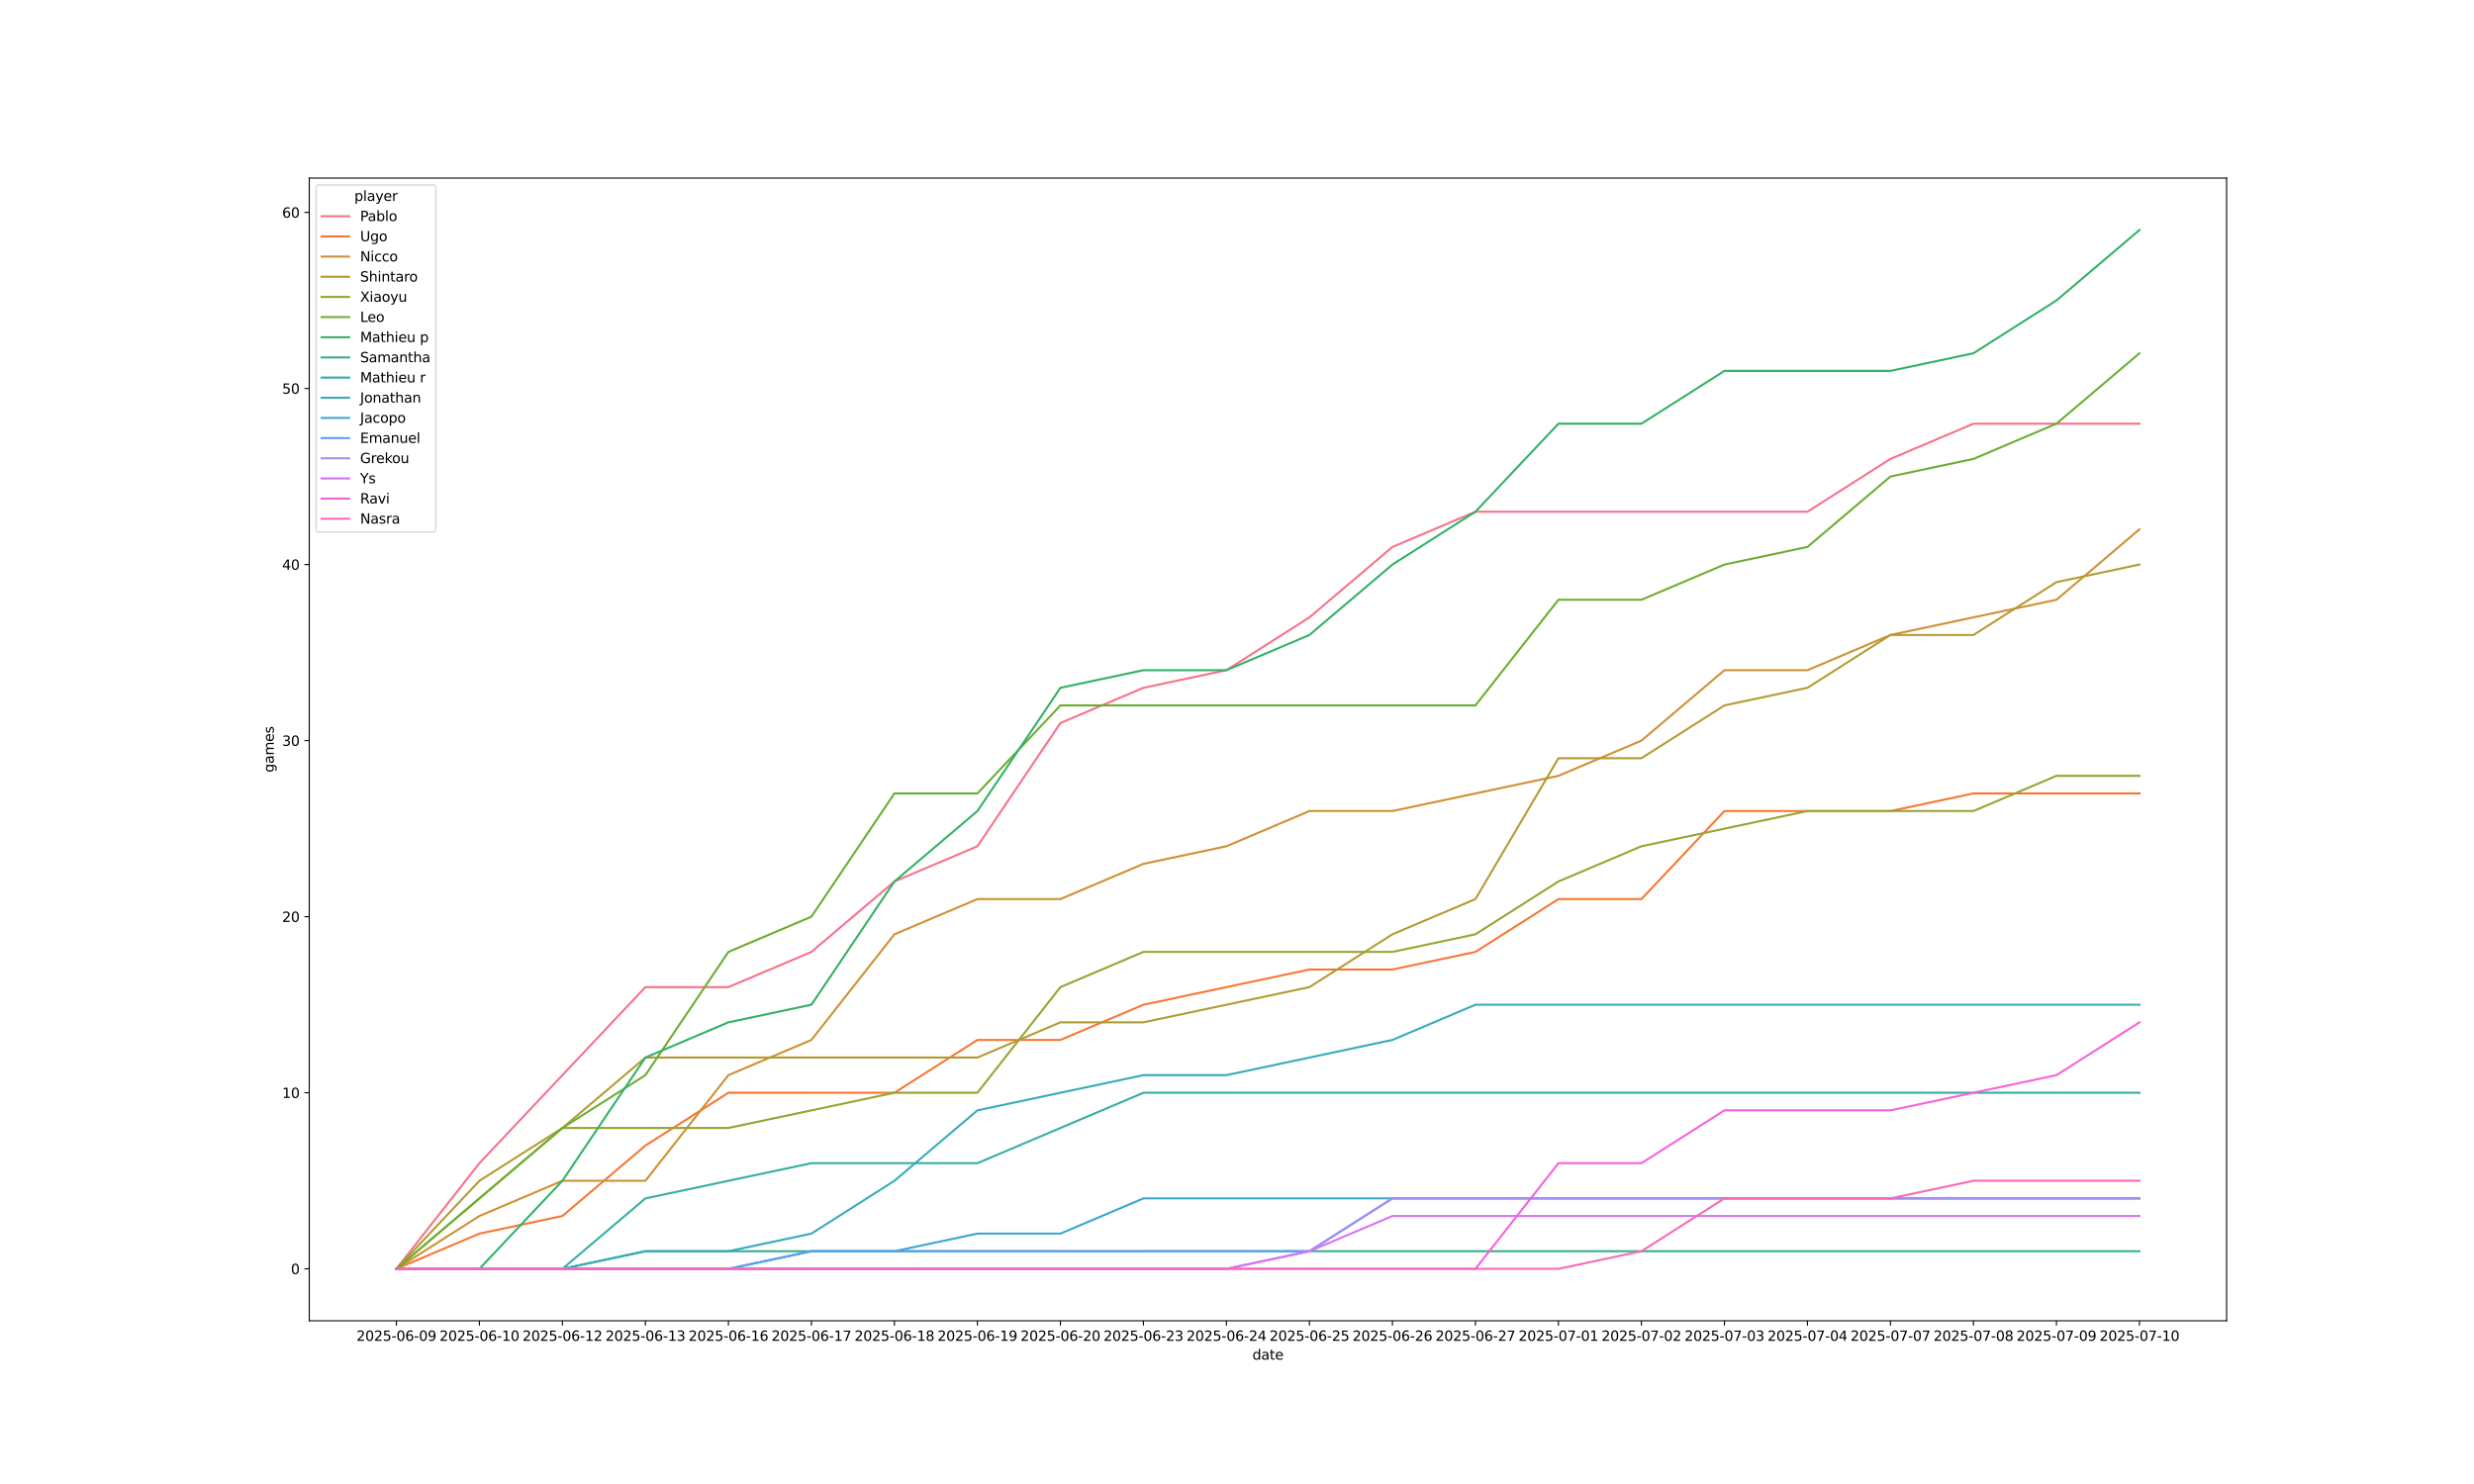 <?xml version="1.0" encoding="utf-8" standalone="no"?>
<!DOCTYPE svg PUBLIC "-//W3C//DTD SVG 1.1//EN"
  "http://www.w3.org/Graphics/SVG/1.1/DTD/svg11.dtd">
<svg xmlns:xlink="http://www.w3.org/1999/xlink" width="1800pt" height="1080pt" viewBox="0 0 1800 1080" xmlns="http://www.w3.org/2000/svg" version="1.1">
 <defs>
  <style type="text/css">*{stroke-linejoin: round; stroke-linecap: butt}</style>
 </defs>
 <g id="figure_1">
  <g id="patch_1">
   <path d="M 0 1080 
L 1800 1080 
L 1800 0 
L 0 0 
z
" style="fill: #ffffff"/>
  </g>
  <g id="axes_1">
   <g id="patch_2">
    <path d="M 225 961.2 
L 1620 961.2 
L 1620 129.6 
L 225 129.6 
z
" style="fill: #ffffff"/>
   </g>
   <g id="PolyCollection_1">
    <path d="M 469.578 718.383 
L 469.578 718.383 
L 529.968 718.383 
L 590.357 692.756 
L 590.357 692.756 
L 590.357 692.756 
L 529.968 718.383 
L 469.578 718.383 
z
" clip-path="url(#p988cbda6cc)" style="fill: #f77189; fill-opacity: 0.2; stroke: #f77189; stroke-opacity: 0.2"/>
    <path d="M 771.526 526.18 
L 771.526 526.18 
L 831.916 500.553 
L 831.916 500.553 
L 831.916 500.553 
L 771.526 526.18 
z
" clip-path="url(#p988cbda6cc)" style="fill: #f77189; fill-opacity: 0.2; stroke: #f77189; stroke-opacity: 0.2"/>
    <path d="M 952.695 449.298 
L 952.695 449.298 
L 952.695 449.298 
L 952.695 449.298 
z
" clip-path="url(#p988cbda6cc)" style="fill: #f77189; fill-opacity: 0.2; stroke: #f77189; stroke-opacity: 0.2"/>
    <path d="M 1133.864 372.417 
L 1133.864 372.417 
L 1133.864 372.417 
L 1133.864 372.417 
z
" clip-path="url(#p988cbda6cc)" style="fill: #f77189; fill-opacity: 0.2; stroke: #f77189; stroke-opacity: 0.2"/>
    <path d="M 1254.643 372.417 
L 1254.643 372.417 
L 1254.643 372.417 
L 1254.643 372.417 
z
" clip-path="url(#p988cbda6cc)" style="fill: #f77189; fill-opacity: 0.2; stroke: #f77189; stroke-opacity: 0.2"/>
   </g>
   <g id="PolyCollection_2">
    <path d="M 469.578 833.705 
L 469.578 833.705 
L 529.968 795.264 
L 590.357 795.264 
L 590.357 795.264 
L 590.357 795.264 
L 529.968 795.264 
L 469.578 833.705 
z
" clip-path="url(#p988cbda6cc)" style="fill: #f77732; fill-opacity: 0.2; stroke: #f77732; stroke-opacity: 0.2"/>
    <path d="M 771.526 756.824 
L 771.526 756.824 
L 831.916 731.197 
L 831.916 731.197 
L 831.916 731.197 
L 771.526 756.824 
z
" clip-path="url(#p988cbda6cc)" style="fill: #f77732; fill-opacity: 0.2; stroke: #f77732; stroke-opacity: 0.2"/>
    <path d="M 952.695 705.569 
L 952.695 705.569 
L 952.695 705.569 
L 952.695 705.569 
z
" clip-path="url(#p988cbda6cc)" style="fill: #f77732; fill-opacity: 0.2; stroke: #f77732; stroke-opacity: 0.2"/>
    <path d="M 1133.864 654.315 
L 1133.864 654.315 
L 1133.864 654.315 
L 1133.864 654.315 
z
" clip-path="url(#p988cbda6cc)" style="fill: #f77732; fill-opacity: 0.2; stroke: #f77732; stroke-opacity: 0.2"/>
    <path d="M 1254.643 590.247 
L 1254.643 590.247 
L 1254.643 590.247 
L 1254.643 590.247 
z
" clip-path="url(#p988cbda6cc)" style="fill: #f77732; fill-opacity: 0.2; stroke: #f77732; stroke-opacity: 0.2"/>
   </g>
   <g id="PolyCollection_3">
    <path d="M 469.578 859.332 
L 469.578 859.332 
L 529.968 782.451 
L 590.357 756.824 
L 590.357 756.824 
L 590.357 756.824 
L 529.968 782.451 
L 469.578 859.332 
z
" clip-path="url(#p988cbda6cc)" style="fill: #ce9032; fill-opacity: 0.2; stroke: #ce9032; stroke-opacity: 0.2"/>
    <path d="M 771.526 654.315 
L 771.526 654.315 
L 831.916 628.688 
L 831.916 628.688 
L 831.916 628.688 
L 771.526 654.315 
z
" clip-path="url(#p988cbda6cc)" style="fill: #ce9032; fill-opacity: 0.2; stroke: #ce9032; stroke-opacity: 0.2"/>
    <path d="M 952.695 590.247 
L 952.695 590.247 
L 952.695 590.247 
L 952.695 590.247 
z
" clip-path="url(#p988cbda6cc)" style="fill: #ce9032; fill-opacity: 0.2; stroke: #ce9032; stroke-opacity: 0.2"/>
    <path d="M 1133.864 564.62 
L 1133.864 564.62 
L 1133.864 564.62 
L 1133.864 564.62 
z
" clip-path="url(#p988cbda6cc)" style="fill: #ce9032; fill-opacity: 0.2; stroke: #ce9032; stroke-opacity: 0.2"/>
    <path d="M 1254.643 487.739 
L 1254.643 487.739 
L 1254.643 487.739 
L 1254.643 487.739 
z
" clip-path="url(#p988cbda6cc)" style="fill: #ce9032; fill-opacity: 0.2; stroke: #ce9032; stroke-opacity: 0.2"/>
   </g>
   <g id="PolyCollection_4">
    <path d="M 469.578 769.637 
L 469.578 769.637 
L 529.968 769.637 
L 590.357 769.637 
L 590.357 769.637 
L 590.357 769.637 
L 529.968 769.637 
L 469.578 769.637 
z
" clip-path="url(#p988cbda6cc)" style="fill: #b39b32; fill-opacity: 0.2; stroke: #b39b32; stroke-opacity: 0.2"/>
    <path d="M 771.526 744.01 
L 771.526 744.01 
L 831.916 744.01 
L 831.916 744.01 
L 831.916 744.01 
L 771.526 744.01 
z
" clip-path="url(#p988cbda6cc)" style="fill: #b39b32; fill-opacity: 0.2; stroke: #b39b32; stroke-opacity: 0.2"/>
    <path d="M 952.695 718.383 
L 952.695 718.383 
L 952.695 718.383 
L 952.695 718.383 
z
" clip-path="url(#p988cbda6cc)" style="fill: #b39b32; fill-opacity: 0.2; stroke: #b39b32; stroke-opacity: 0.2"/>
    <path d="M 1133.864 551.807 
L 1133.864 551.807 
L 1133.864 551.807 
L 1133.864 551.807 
z
" clip-path="url(#p988cbda6cc)" style="fill: #b39b32; fill-opacity: 0.2; stroke: #b39b32; stroke-opacity: 0.2"/>
    <path d="M 1254.643 513.366 
L 1254.643 513.366 
L 1254.643 513.366 
L 1254.643 513.366 
z
" clip-path="url(#p988cbda6cc)" style="fill: #b39b32; fill-opacity: 0.2; stroke: #b39b32; stroke-opacity: 0.2"/>
   </g>
   <g id="PolyCollection_5">
    <path d="M 469.578 820.892 
L 469.578 820.892 
L 529.968 820.892 
L 590.357 808.078 
L 590.357 808.078 
L 590.357 808.078 
L 529.968 820.892 
L 469.578 820.892 
z
" clip-path="url(#p988cbda6cc)" style="fill: #97a431; fill-opacity: 0.2; stroke: #97a431; stroke-opacity: 0.2"/>
    <path d="M 771.526 718.383 
L 771.526 718.383 
L 831.916 692.756 
L 831.916 692.756 
L 831.916 692.756 
L 771.526 718.383 
z
" clip-path="url(#p988cbda6cc)" style="fill: #97a431; fill-opacity: 0.2; stroke: #97a431; stroke-opacity: 0.2"/>
    <path d="M 952.695 692.756 
L 952.695 692.756 
L 952.695 692.756 
L 952.695 692.756 
z
" clip-path="url(#p988cbda6cc)" style="fill: #97a431; fill-opacity: 0.2; stroke: #97a431; stroke-opacity: 0.2"/>
    <path d="M 1133.864 641.502 
L 1133.864 641.502 
L 1133.864 641.502 
L 1133.864 641.502 
z
" clip-path="url(#p988cbda6cc)" style="fill: #97a431; fill-opacity: 0.2; stroke: #97a431; stroke-opacity: 0.2"/>
    <path d="M 1254.643 603.061 
L 1254.643 603.061 
L 1254.643 603.061 
L 1254.643 603.061 
z
" clip-path="url(#p988cbda6cc)" style="fill: #97a431; fill-opacity: 0.2; stroke: #97a431; stroke-opacity: 0.2"/>
   </g>
   <g id="PolyCollection_6">
    <path d="M 469.578 782.451 
L 469.578 782.451 
L 529.968 692.756 
L 590.357 667.129 
L 590.357 667.129 
L 590.357 667.129 
L 529.968 692.756 
L 469.578 782.451 
z
" clip-path="url(#p988cbda6cc)" style="fill: #6cad31; fill-opacity: 0.2; stroke: #6cad31; stroke-opacity: 0.2"/>
    <path d="M 771.526 513.366 
L 771.526 513.366 
L 831.916 513.366 
L 831.916 513.366 
L 831.916 513.366 
L 771.526 513.366 
z
" clip-path="url(#p988cbda6cc)" style="fill: #6cad31; fill-opacity: 0.2; stroke: #6cad31; stroke-opacity: 0.2"/>
    <path d="M 952.695 513.366 
L 952.695 513.366 
L 952.695 513.366 
L 952.695 513.366 
z
" clip-path="url(#p988cbda6cc)" style="fill: #6cad31; fill-opacity: 0.2; stroke: #6cad31; stroke-opacity: 0.2"/>
    <path d="M 1133.864 436.485 
L 1133.864 436.485 
L 1133.864 436.485 
L 1133.864 436.485 
z
" clip-path="url(#p988cbda6cc)" style="fill: #6cad31; fill-opacity: 0.2; stroke: #6cad31; stroke-opacity: 0.2"/>
    <path d="M 1254.643 410.858 
L 1254.643 410.858 
L 1254.643 410.858 
L 1254.643 410.858 
z
" clip-path="url(#p988cbda6cc)" style="fill: #6cad31; fill-opacity: 0.2; stroke: #6cad31; stroke-opacity: 0.2"/>
   </g>
   <g id="PolyCollection_7">
    <path d="M 469.578 769.637 
L 469.578 769.637 
L 529.968 744.01 
L 590.357 731.197 
L 590.357 731.197 
L 590.357 731.197 
L 529.968 744.01 
L 469.578 769.637 
z
" clip-path="url(#p988cbda6cc)" style="fill: #32b166; fill-opacity: 0.2; stroke: #32b166; stroke-opacity: 0.2"/>
    <path d="M 771.526 500.553 
L 771.526 500.553 
L 831.916 487.739 
L 831.916 487.739 
L 831.916 487.739 
L 771.526 500.553 
z
" clip-path="url(#p988cbda6cc)" style="fill: #32b166; fill-opacity: 0.2; stroke: #32b166; stroke-opacity: 0.2"/>
    <path d="M 952.695 462.112 
L 952.695 462.112 
L 952.695 462.112 
L 952.695 462.112 
z
" clip-path="url(#p988cbda6cc)" style="fill: #32b166; fill-opacity: 0.2; stroke: #32b166; stroke-opacity: 0.2"/>
    <path d="M 1133.864 308.349 
L 1133.864 308.349 
L 1133.864 308.349 
L 1133.864 308.349 
z
" clip-path="url(#p988cbda6cc)" style="fill: #32b166; fill-opacity: 0.2; stroke: #32b166; stroke-opacity: 0.2"/>
    <path d="M 1254.643 269.908 
L 1254.643 269.908 
L 1254.643 269.908 
L 1254.643 269.908 
z
" clip-path="url(#p988cbda6cc)" style="fill: #32b166; fill-opacity: 0.2; stroke: #32b166; stroke-opacity: 0.2"/>
   </g>
   <g id="PolyCollection_8">
    <path d="M 469.578 910.586 
L 469.578 910.586 
L 529.968 910.586 
L 590.357 910.586 
L 590.357 910.586 
L 590.357 910.586 
L 529.968 910.586 
L 469.578 910.586 
z
" clip-path="url(#p988cbda6cc)" style="fill: #34af8e; fill-opacity: 0.2; stroke: #34af8e; stroke-opacity: 0.2"/>
    <path d="M 771.526 910.586 
L 771.526 910.586 
L 831.916 910.586 
L 831.916 910.586 
L 831.916 910.586 
L 771.526 910.586 
z
" clip-path="url(#p988cbda6cc)" style="fill: #34af8e; fill-opacity: 0.2; stroke: #34af8e; stroke-opacity: 0.2"/>
    <path d="M 952.695 910.586 
L 952.695 910.586 
L 952.695 910.586 
L 952.695 910.586 
z
" clip-path="url(#p988cbda6cc)" style="fill: #34af8e; fill-opacity: 0.2; stroke: #34af8e; stroke-opacity: 0.2"/>
    <path d="M 1133.864 910.586 
L 1133.864 910.586 
L 1133.864 910.586 
L 1133.864 910.586 
z
" clip-path="url(#p988cbda6cc)" style="fill: #34af8e; fill-opacity: 0.2; stroke: #34af8e; stroke-opacity: 0.2"/>
    <path d="M 1254.643 910.586 
L 1254.643 910.586 
L 1254.643 910.586 
L 1254.643 910.586 
z
" clip-path="url(#p988cbda6cc)" style="fill: #34af8e; fill-opacity: 0.2; stroke: #34af8e; stroke-opacity: 0.2"/>
   </g>
   <g id="PolyCollection_9">
    <path d="M 469.578 872.146 
L 469.578 872.146 
L 529.968 859.332 
L 590.357 846.519 
L 590.357 846.519 
L 590.357 846.519 
L 529.968 859.332 
L 469.578 872.146 
z
" clip-path="url(#p988cbda6cc)" style="fill: #36ada4; fill-opacity: 0.2; stroke: #36ada4; stroke-opacity: 0.2"/>
    <path d="M 771.526 820.892 
L 771.526 820.892 
L 831.916 795.264 
L 831.916 795.264 
L 831.916 795.264 
L 771.526 820.892 
z
" clip-path="url(#p988cbda6cc)" style="fill: #36ada4; fill-opacity: 0.2; stroke: #36ada4; stroke-opacity: 0.2"/>
    <path d="M 952.695 795.264 
L 952.695 795.264 
L 952.695 795.264 
L 952.695 795.264 
z
" clip-path="url(#p988cbda6cc)" style="fill: #36ada4; fill-opacity: 0.2; stroke: #36ada4; stroke-opacity: 0.2"/>
    <path d="M 1133.864 795.264 
L 1133.864 795.264 
L 1133.864 795.264 
L 1133.864 795.264 
z
" clip-path="url(#p988cbda6cc)" style="fill: #36ada4; fill-opacity: 0.2; stroke: #36ada4; stroke-opacity: 0.2"/>
    <path d="M 1254.643 795.264 
L 1254.643 795.264 
L 1254.643 795.264 
L 1254.643 795.264 
z
" clip-path="url(#p988cbda6cc)" style="fill: #36ada4; fill-opacity: 0.2; stroke: #36ada4; stroke-opacity: 0.2"/>
   </g>
   <g id="PolyCollection_10">
    <path d="M 469.578 910.586 
L 469.578 910.586 
L 529.968 910.586 
L 590.357 897.773 
L 590.357 897.773 
L 590.357 897.773 
L 529.968 910.586 
L 469.578 910.586 
z
" clip-path="url(#p988cbda6cc)" style="fill: #37abb8; fill-opacity: 0.2; stroke: #37abb8; stroke-opacity: 0.2"/>
    <path d="M 771.526 795.264 
L 771.526 795.264 
L 831.916 782.451 
L 831.916 782.451 
L 831.916 782.451 
L 771.526 795.264 
z
" clip-path="url(#p988cbda6cc)" style="fill: #37abb8; fill-opacity: 0.2; stroke: #37abb8; stroke-opacity: 0.2"/>
    <path d="M 952.695 769.637 
L 952.695 769.637 
L 952.695 769.637 
L 952.695 769.637 
z
" clip-path="url(#p988cbda6cc)" style="fill: #37abb8; fill-opacity: 0.2; stroke: #37abb8; stroke-opacity: 0.2"/>
    <path d="M 1133.864 731.197 
L 1133.864 731.197 
L 1133.864 731.197 
L 1133.864 731.197 
z
" clip-path="url(#p988cbda6cc)" style="fill: #37abb8; fill-opacity: 0.2; stroke: #37abb8; stroke-opacity: 0.2"/>
    <path d="M 1254.643 731.197 
L 1254.643 731.197 
L 1254.643 731.197 
L 1254.643 731.197 
z
" clip-path="url(#p988cbda6cc)" style="fill: #37abb8; fill-opacity: 0.2; stroke: #37abb8; stroke-opacity: 0.2"/>
   </g>
   <g id="PolyCollection_11">
    <path d="M 469.578 923.4 
L 469.578 923.4 
L 529.968 923.4 
L 590.357 910.586 
L 590.357 910.586 
L 590.357 910.586 
L 529.968 923.4 
L 469.578 923.4 
z
" clip-path="url(#p988cbda6cc)" style="fill: #39a7d0; fill-opacity: 0.2; stroke: #39a7d0; stroke-opacity: 0.2"/>
    <path d="M 771.526 897.773 
L 771.526 897.773 
L 831.916 872.146 
L 831.916 872.146 
L 831.916 872.146 
L 771.526 897.773 
z
" clip-path="url(#p988cbda6cc)" style="fill: #39a7d0; fill-opacity: 0.2; stroke: #39a7d0; stroke-opacity: 0.2"/>
    <path d="M 952.695 872.146 
L 952.695 872.146 
L 952.695 872.146 
L 952.695 872.146 
z
" clip-path="url(#p988cbda6cc)" style="fill: #39a7d0; fill-opacity: 0.2; stroke: #39a7d0; stroke-opacity: 0.2"/>
    <path d="M 1133.864 872.146 
L 1133.864 872.146 
L 1133.864 872.146 
L 1133.864 872.146 
z
" clip-path="url(#p988cbda6cc)" style="fill: #39a7d0; fill-opacity: 0.2; stroke: #39a7d0; stroke-opacity: 0.2"/>
    <path d="M 1254.643 872.146 
L 1254.643 872.146 
L 1254.643 872.146 
L 1254.643 872.146 
z
" clip-path="url(#p988cbda6cc)" style="fill: #39a7d0; fill-opacity: 0.2; stroke: #39a7d0; stroke-opacity: 0.2"/>
   </g>
   <g id="PolyCollection_12">
    <path d="M 469.578 923.4 
L 469.578 923.4 
L 529.968 923.4 
L 590.357 910.586 
L 590.357 910.586 
L 590.357 910.586 
L 529.968 923.4 
L 469.578 923.4 
z
" clip-path="url(#p988cbda6cc)" style="fill: #5a9ef4; fill-opacity: 0.2; stroke: #5a9ef4; stroke-opacity: 0.2"/>
    <path d="M 771.526 910.586 
L 771.526 910.586 
L 831.916 910.586 
L 831.916 910.586 
L 831.916 910.586 
L 771.526 910.586 
z
" clip-path="url(#p988cbda6cc)" style="fill: #5a9ef4; fill-opacity: 0.2; stroke: #5a9ef4; stroke-opacity: 0.2"/>
    <path d="M 952.695 910.586 
L 952.695 910.586 
L 952.695 910.586 
L 952.695 910.586 
z
" clip-path="url(#p988cbda6cc)" style="fill: #5a9ef4; fill-opacity: 0.2; stroke: #5a9ef4; stroke-opacity: 0.2"/>
    <path d="M 1133.864 872.146 
L 1133.864 872.146 
L 1133.864 872.146 
L 1133.864 872.146 
z
" clip-path="url(#p988cbda6cc)" style="fill: #5a9ef4; fill-opacity: 0.2; stroke: #5a9ef4; stroke-opacity: 0.2"/>
    <path d="M 1254.643 872.146 
L 1254.643 872.146 
L 1254.643 872.146 
L 1254.643 872.146 
z
" clip-path="url(#p988cbda6cc)" style="fill: #5a9ef4; fill-opacity: 0.2; stroke: #5a9ef4; stroke-opacity: 0.2"/>
   </g>
   <g id="PolyCollection_13">
    <path d="M 469.578 923.4 
L 469.578 923.4 
L 529.968 923.4 
L 590.357 923.4 
L 590.357 923.4 
L 590.357 923.4 
L 529.968 923.4 
L 469.578 923.4 
z
" clip-path="url(#p988cbda6cc)" style="fill: #a48cf4; fill-opacity: 0.2; stroke: #a48cf4; stroke-opacity: 0.2"/>
    <path d="M 771.526 923.4 
L 771.526 923.4 
L 831.916 923.4 
L 831.916 923.4 
L 831.916 923.4 
L 771.526 923.4 
z
" clip-path="url(#p988cbda6cc)" style="fill: #a48cf4; fill-opacity: 0.2; stroke: #a48cf4; stroke-opacity: 0.2"/>
    <path d="M 952.695 910.586 
L 952.695 910.586 
L 952.695 910.586 
L 952.695 910.586 
z
" clip-path="url(#p988cbda6cc)" style="fill: #a48cf4; fill-opacity: 0.2; stroke: #a48cf4; stroke-opacity: 0.2"/>
    <path d="M 1133.864 872.146 
L 1133.864 872.146 
L 1133.864 872.146 
L 1133.864 872.146 
z
" clip-path="url(#p988cbda6cc)" style="fill: #a48cf4; fill-opacity: 0.2; stroke: #a48cf4; stroke-opacity: 0.2"/>
    <path d="M 1254.643 872.146 
L 1254.643 872.146 
L 1254.643 872.146 
L 1254.643 872.146 
z
" clip-path="url(#p988cbda6cc)" style="fill: #a48cf4; fill-opacity: 0.2; stroke: #a48cf4; stroke-opacity: 0.2"/>
   </g>
   <g id="PolyCollection_14">
    <path d="M 469.578 923.4 
L 469.578 923.4 
L 529.968 923.4 
L 590.357 923.4 
L 590.357 923.4 
L 590.357 923.4 
L 529.968 923.4 
L 469.578 923.4 
z
" clip-path="url(#p988cbda6cc)" style="fill: #d673f4; fill-opacity: 0.2; stroke: #d673f4; stroke-opacity: 0.2"/>
    <path d="M 771.526 923.4 
L 771.526 923.4 
L 831.916 923.4 
L 831.916 923.4 
L 831.916 923.4 
L 771.526 923.4 
z
" clip-path="url(#p988cbda6cc)" style="fill: #d673f4; fill-opacity: 0.2; stroke: #d673f4; stroke-opacity: 0.2"/>
    <path d="M 952.695 910.586 
L 952.695 910.586 
L 952.695 910.586 
L 952.695 910.586 
z
" clip-path="url(#p988cbda6cc)" style="fill: #d673f4; fill-opacity: 0.2; stroke: #d673f4; stroke-opacity: 0.2"/>
    <path d="M 1133.864 884.959 
L 1133.864 884.959 
L 1133.864 884.959 
L 1133.864 884.959 
z
" clip-path="url(#p988cbda6cc)" style="fill: #d673f4; fill-opacity: 0.2; stroke: #d673f4; stroke-opacity: 0.2"/>
    <path d="M 1254.643 884.959 
L 1254.643 884.959 
L 1254.643 884.959 
L 1254.643 884.959 
z
" clip-path="url(#p988cbda6cc)" style="fill: #d673f4; fill-opacity: 0.2; stroke: #d673f4; stroke-opacity: 0.2"/>
   </g>
   <g id="PolyCollection_15">
    <path d="M 469.578 923.4 
L 469.578 923.4 
L 529.968 923.4 
L 590.357 923.4 
L 590.357 923.4 
L 590.357 923.4 
L 529.968 923.4 
L 469.578 923.4 
z
" clip-path="url(#p988cbda6cc)" style="fill: #f561dd; fill-opacity: 0.2; stroke: #f561dd; stroke-opacity: 0.2"/>
    <path d="M 771.526 923.4 
L 771.526 923.4 
L 831.916 923.4 
L 831.916 923.4 
L 831.916 923.4 
L 771.526 923.4 
z
" clip-path="url(#p988cbda6cc)" style="fill: #f561dd; fill-opacity: 0.2; stroke: #f561dd; stroke-opacity: 0.2"/>
    <path d="M 952.695 923.4 
L 952.695 923.4 
L 952.695 923.4 
L 952.695 923.4 
z
" clip-path="url(#p988cbda6cc)" style="fill: #f561dd; fill-opacity: 0.2; stroke: #f561dd; stroke-opacity: 0.2"/>
    <path d="M 1133.864 846.519 
L 1133.864 846.519 
L 1133.864 846.519 
L 1133.864 846.519 
z
" clip-path="url(#p988cbda6cc)" style="fill: #f561dd; fill-opacity: 0.2; stroke: #f561dd; stroke-opacity: 0.2"/>
    <path d="M 1254.643 808.078 
L 1254.643 808.078 
L 1254.643 808.078 
L 1254.643 808.078 
z
" clip-path="url(#p988cbda6cc)" style="fill: #f561dd; fill-opacity: 0.2; stroke: #f561dd; stroke-opacity: 0.2"/>
   </g>
   <g id="PolyCollection_16">
    <path d="M 469.578 923.4 
L 469.578 923.4 
L 529.968 923.4 
L 590.357 923.4 
L 590.357 923.4 
L 590.357 923.4 
L 529.968 923.4 
L 469.578 923.4 
z
" clip-path="url(#p988cbda6cc)" style="fill: #f66ab5; fill-opacity: 0.2; stroke: #f66ab5; stroke-opacity: 0.2"/>
    <path d="M 771.526 923.4 
L 771.526 923.4 
L 831.916 923.4 
L 831.916 923.4 
L 831.916 923.4 
L 771.526 923.4 
z
" clip-path="url(#p988cbda6cc)" style="fill: #f66ab5; fill-opacity: 0.2; stroke: #f66ab5; stroke-opacity: 0.2"/>
    <path d="M 952.695 923.4 
L 952.695 923.4 
L 952.695 923.4 
L 952.695 923.4 
z
" clip-path="url(#p988cbda6cc)" style="fill: #f66ab5; fill-opacity: 0.2; stroke: #f66ab5; stroke-opacity: 0.2"/>
    <path d="M 1133.864 923.4 
L 1133.864 923.4 
L 1133.864 923.4 
L 1133.864 923.4 
z
" clip-path="url(#p988cbda6cc)" style="fill: #f66ab5; fill-opacity: 0.2; stroke: #f66ab5; stroke-opacity: 0.2"/>
    <path d="M 1254.643 872.146 
L 1254.643 872.146 
L 1254.643 872.146 
L 1254.643 872.146 
z
" clip-path="url(#p988cbda6cc)" style="fill: #f66ab5; fill-opacity: 0.2; stroke: #f66ab5; stroke-opacity: 0.2"/>
   </g>
   <g id="matplotlib.axis_1">
    <g id="xtick_1">
     <g id="line2d_1">
      <defs>
       <path id="m8042bd050d" d="M 0 0 
L 0 3.5 
" style="stroke: #000000; stroke-width: 0.8"/>
      </defs>
      <g>
       <use xlink:href="#m8042bd050d" x="288.409" y="961.2" style="stroke: #000000; stroke-width: 0.8"/>
      </g>
     </g>
     <g id="text_1">
      <!-- 2025-06-09 -->
      <g transform="translate(259.351 975.798)scale(0.1 -0.1)">
       <defs>
        <path id="DejaVuSans-32" d="M 1228 531 
L 3431 531 
L 3431 0 
L 469 0 
L 469 531 
Q 828 903 1448 1529 
Q 2069 2156 2228 2338 
Q 2531 2678 2651 2914 
Q 2772 3150 2772 3378 
Q 2772 3750 2511 3984 
Q 2250 4219 1831 4219 
Q 1534 4219 1204 4116 
Q 875 4013 500 3803 
L 500 4441 
Q 881 4594 1212 4672 
Q 1544 4750 1819 4750 
Q 2544 4750 2975 4387 
Q 3406 4025 3406 3419 
Q 3406 3131 3298 2873 
Q 3191 2616 2906 2266 
Q 2828 2175 2409 1742 
Q 1991 1309 1228 531 
z
" transform="scale(0.016)"/>
        <path id="DejaVuSans-30" d="M 2034 4250 
Q 1547 4250 1301 3770 
Q 1056 3291 1056 2328 
Q 1056 1369 1301 889 
Q 1547 409 2034 409 
Q 2525 409 2770 889 
Q 3016 1369 3016 2328 
Q 3016 3291 2770 3770 
Q 2525 4250 2034 4250 
z
M 2034 4750 
Q 2819 4750 3233 4129 
Q 3647 3509 3647 2328 
Q 3647 1150 3233 529 
Q 2819 -91 2034 -91 
Q 1250 -91 836 529 
Q 422 1150 422 2328 
Q 422 3509 836 4129 
Q 1250 4750 2034 4750 
z
" transform="scale(0.016)"/>
        <path id="DejaVuSans-35" d="M 691 4666 
L 3169 4666 
L 3169 4134 
L 1269 4134 
L 1269 2991 
Q 1406 3038 1543 3061 
Q 1681 3084 1819 3084 
Q 2600 3084 3056 2656 
Q 3513 2228 3513 1497 
Q 3513 744 3044 326 
Q 2575 -91 1722 -91 
Q 1428 -91 1123 -41 
Q 819 9 494 109 
L 494 744 
Q 775 591 1075 516 
Q 1375 441 1709 441 
Q 2250 441 2565 725 
Q 2881 1009 2881 1497 
Q 2881 1984 2565 2268 
Q 2250 2553 1709 2553 
Q 1456 2553 1204 2497 
Q 953 2441 691 2322 
L 691 4666 
z
" transform="scale(0.016)"/>
        <path id="DejaVuSans-2d" d="M 313 2009 
L 1997 2009 
L 1997 1497 
L 313 1497 
L 313 2009 
z
" transform="scale(0.016)"/>
        <path id="DejaVuSans-36" d="M 2113 2584 
Q 1688 2584 1439 2293 
Q 1191 2003 1191 1497 
Q 1191 994 1439 701 
Q 1688 409 2113 409 
Q 2538 409 2786 701 
Q 3034 994 3034 1497 
Q 3034 2003 2786 2293 
Q 2538 2584 2113 2584 
z
M 3366 4563 
L 3366 3988 
Q 3128 4100 2886 4159 
Q 2644 4219 2406 4219 
Q 1781 4219 1451 3797 
Q 1122 3375 1075 2522 
Q 1259 2794 1537 2939 
Q 1816 3084 2150 3084 
Q 2853 3084 3261 2657 
Q 3669 2231 3669 1497 
Q 3669 778 3244 343 
Q 2819 -91 2113 -91 
Q 1303 -91 875 529 
Q 447 1150 447 2328 
Q 447 3434 972 4092 
Q 1497 4750 2381 4750 
Q 2619 4750 2861 4703 
Q 3103 4656 3366 4563 
z
" transform="scale(0.016)"/>
        <path id="DejaVuSans-39" d="M 703 97 
L 703 672 
Q 941 559 1184 500 
Q 1428 441 1663 441 
Q 2288 441 2617 861 
Q 2947 1281 2994 2138 
Q 2813 1869 2534 1725 
Q 2256 1581 1919 1581 
Q 1219 1581 811 2004 
Q 403 2428 403 3163 
Q 403 3881 828 4315 
Q 1253 4750 1959 4750 
Q 2769 4750 3195 4129 
Q 3622 3509 3622 2328 
Q 3622 1225 3098 567 
Q 2575 -91 1691 -91 
Q 1453 -91 1209 -44 
Q 966 3 703 97 
z
M 1959 2075 
Q 2384 2075 2632 2365 
Q 2881 2656 2881 3163 
Q 2881 3666 2632 3958 
Q 2384 4250 1959 4250 
Q 1534 4250 1286 3958 
Q 1038 3666 1038 3163 
Q 1038 2656 1286 2365 
Q 1534 2075 1959 2075 
z
" transform="scale(0.016)"/>
       </defs>
       <use xlink:href="#DejaVuSans-32"/>
       <use xlink:href="#DejaVuSans-30" x="63.623"/>
       <use xlink:href="#DejaVuSans-32" x="127.246"/>
       <use xlink:href="#DejaVuSans-35" x="190.869"/>
       <use xlink:href="#DejaVuSans-2d" x="254.492"/>
       <use xlink:href="#DejaVuSans-30" x="290.576"/>
       <use xlink:href="#DejaVuSans-36" x="354.199"/>
       <use xlink:href="#DejaVuSans-2d" x="417.822"/>
       <use xlink:href="#DejaVuSans-30" x="453.906"/>
       <use xlink:href="#DejaVuSans-39" x="517.529"/>
      </g>
     </g>
    </g>
    <g id="xtick_2">
     <g id="line2d_2">
      <g>
       <use xlink:href="#m8042bd050d" x="348.799" y="961.2" style="stroke: #000000; stroke-width: 0.8"/>
      </g>
     </g>
     <g id="text_2">
      <!-- 2025-06-10 -->
      <g transform="translate(319.741 975.798)scale(0.1 -0.1)">
       <defs>
        <path id="DejaVuSans-31" d="M 794 531 
L 1825 531 
L 1825 4091 
L 703 3866 
L 703 4441 
L 1819 4666 
L 2450 4666 
L 2450 531 
L 3481 531 
L 3481 0 
L 794 0 
L 794 531 
z
" transform="scale(0.016)"/>
       </defs>
       <use xlink:href="#DejaVuSans-32"/>
       <use xlink:href="#DejaVuSans-30" x="63.623"/>
       <use xlink:href="#DejaVuSans-32" x="127.246"/>
       <use xlink:href="#DejaVuSans-35" x="190.869"/>
       <use xlink:href="#DejaVuSans-2d" x="254.492"/>
       <use xlink:href="#DejaVuSans-30" x="290.576"/>
       <use xlink:href="#DejaVuSans-36" x="354.199"/>
       <use xlink:href="#DejaVuSans-2d" x="417.822"/>
       <use xlink:href="#DejaVuSans-31" x="453.906"/>
       <use xlink:href="#DejaVuSans-30" x="517.529"/>
      </g>
     </g>
    </g>
    <g id="xtick_3">
     <g id="line2d_3">
      <g>
       <use xlink:href="#m8042bd050d" x="409.188" y="961.2" style="stroke: #000000; stroke-width: 0.8"/>
      </g>
     </g>
     <g id="text_3">
      <!-- 2025-06-12 -->
      <g transform="translate(380.13 975.798)scale(0.1 -0.1)">
       <use xlink:href="#DejaVuSans-32"/>
       <use xlink:href="#DejaVuSans-30" x="63.623"/>
       <use xlink:href="#DejaVuSans-32" x="127.246"/>
       <use xlink:href="#DejaVuSans-35" x="190.869"/>
       <use xlink:href="#DejaVuSans-2d" x="254.492"/>
       <use xlink:href="#DejaVuSans-30" x="290.576"/>
       <use xlink:href="#DejaVuSans-36" x="354.199"/>
       <use xlink:href="#DejaVuSans-2d" x="417.822"/>
       <use xlink:href="#DejaVuSans-31" x="453.906"/>
       <use xlink:href="#DejaVuSans-32" x="517.529"/>
      </g>
     </g>
    </g>
    <g id="xtick_4">
     <g id="line2d_4">
      <g>
       <use xlink:href="#m8042bd050d" x="469.578" y="961.2" style="stroke: #000000; stroke-width: 0.8"/>
      </g>
     </g>
     <g id="text_4">
      <!-- 2025-06-13 -->
      <g transform="translate(440.52 975.798)scale(0.1 -0.1)">
       <defs>
        <path id="DejaVuSans-33" d="M 2597 2516 
Q 3050 2419 3304 2112 
Q 3559 1806 3559 1356 
Q 3559 666 3084 287 
Q 2609 -91 1734 -91 
Q 1441 -91 1130 -33 
Q 819 25 488 141 
L 488 750 
Q 750 597 1062 519 
Q 1375 441 1716 441 
Q 2309 441 2620 675 
Q 2931 909 2931 1356 
Q 2931 1769 2642 2001 
Q 2353 2234 1838 2234 
L 1294 2234 
L 1294 2753 
L 1863 2753 
Q 2328 2753 2575 2939 
Q 2822 3125 2822 3475 
Q 2822 3834 2567 4026 
Q 2313 4219 1838 4219 
Q 1578 4219 1281 4162 
Q 984 4106 628 3988 
L 628 4550 
Q 988 4650 1302 4700 
Q 1616 4750 1894 4750 
Q 2613 4750 3031 4423 
Q 3450 4097 3450 3541 
Q 3450 3153 3228 2886 
Q 3006 2619 2597 2516 
z
" transform="scale(0.016)"/>
       </defs>
       <use xlink:href="#DejaVuSans-32"/>
       <use xlink:href="#DejaVuSans-30" x="63.623"/>
       <use xlink:href="#DejaVuSans-32" x="127.246"/>
       <use xlink:href="#DejaVuSans-35" x="190.869"/>
       <use xlink:href="#DejaVuSans-2d" x="254.492"/>
       <use xlink:href="#DejaVuSans-30" x="290.576"/>
       <use xlink:href="#DejaVuSans-36" x="354.199"/>
       <use xlink:href="#DejaVuSans-2d" x="417.822"/>
       <use xlink:href="#DejaVuSans-31" x="453.906"/>
       <use xlink:href="#DejaVuSans-33" x="517.529"/>
      </g>
     </g>
    </g>
    <g id="xtick_5">
     <g id="line2d_5">
      <g>
       <use xlink:href="#m8042bd050d" x="529.968" y="961.2" style="stroke: #000000; stroke-width: 0.8"/>
      </g>
     </g>
     <g id="text_5">
      <!-- 2025-06-16 -->
      <g transform="translate(500.91 975.798)scale(0.1 -0.1)">
       <use xlink:href="#DejaVuSans-32"/>
       <use xlink:href="#DejaVuSans-30" x="63.623"/>
       <use xlink:href="#DejaVuSans-32" x="127.246"/>
       <use xlink:href="#DejaVuSans-35" x="190.869"/>
       <use xlink:href="#DejaVuSans-2d" x="254.492"/>
       <use xlink:href="#DejaVuSans-30" x="290.576"/>
       <use xlink:href="#DejaVuSans-36" x="354.199"/>
       <use xlink:href="#DejaVuSans-2d" x="417.822"/>
       <use xlink:href="#DejaVuSans-31" x="453.906"/>
       <use xlink:href="#DejaVuSans-36" x="517.529"/>
      </g>
     </g>
    </g>
    <g id="xtick_6">
     <g id="line2d_6">
      <g>
       <use xlink:href="#m8042bd050d" x="590.357" y="961.2" style="stroke: #000000; stroke-width: 0.8"/>
      </g>
     </g>
     <g id="text_6">
      <!-- 2025-06-17 -->
      <g transform="translate(561.299 975.798)scale(0.1 -0.1)">
       <defs>
        <path id="DejaVuSans-37" d="M 525 4666 
L 3525 4666 
L 3525 4397 
L 1831 0 
L 1172 0 
L 2766 4134 
L 525 4134 
L 525 4666 
z
" transform="scale(0.016)"/>
       </defs>
       <use xlink:href="#DejaVuSans-32"/>
       <use xlink:href="#DejaVuSans-30" x="63.623"/>
       <use xlink:href="#DejaVuSans-32" x="127.246"/>
       <use xlink:href="#DejaVuSans-35" x="190.869"/>
       <use xlink:href="#DejaVuSans-2d" x="254.492"/>
       <use xlink:href="#DejaVuSans-30" x="290.576"/>
       <use xlink:href="#DejaVuSans-36" x="354.199"/>
       <use xlink:href="#DejaVuSans-2d" x="417.822"/>
       <use xlink:href="#DejaVuSans-31" x="453.906"/>
       <use xlink:href="#DejaVuSans-37" x="517.529"/>
      </g>
     </g>
    </g>
    <g id="xtick_7">
     <g id="line2d_7">
      <g>
       <use xlink:href="#m8042bd050d" x="650.747" y="961.2" style="stroke: #000000; stroke-width: 0.8"/>
      </g>
     </g>
     <g id="text_7">
      <!-- 2025-06-18 -->
      <g transform="translate(621.689 975.798)scale(0.1 -0.1)">
       <defs>
        <path id="DejaVuSans-38" d="M 2034 2216 
Q 1584 2216 1326 1975 
Q 1069 1734 1069 1313 
Q 1069 891 1326 650 
Q 1584 409 2034 409 
Q 2484 409 2743 651 
Q 3003 894 3003 1313 
Q 3003 1734 2745 1975 
Q 2488 2216 2034 2216 
z
M 1403 2484 
Q 997 2584 770 2862 
Q 544 3141 544 3541 
Q 544 4100 942 4425 
Q 1341 4750 2034 4750 
Q 2731 4750 3128 4425 
Q 3525 4100 3525 3541 
Q 3525 3141 3298 2862 
Q 3072 2584 2669 2484 
Q 3125 2378 3379 2068 
Q 3634 1759 3634 1313 
Q 3634 634 3220 271 
Q 2806 -91 2034 -91 
Q 1263 -91 848 271 
Q 434 634 434 1313 
Q 434 1759 690 2068 
Q 947 2378 1403 2484 
z
M 1172 3481 
Q 1172 3119 1398 2916 
Q 1625 2713 2034 2713 
Q 2441 2713 2670 2916 
Q 2900 3119 2900 3481 
Q 2900 3844 2670 4047 
Q 2441 4250 2034 4250 
Q 1625 4250 1398 4047 
Q 1172 3844 1172 3481 
z
" transform="scale(0.016)"/>
       </defs>
       <use xlink:href="#DejaVuSans-32"/>
       <use xlink:href="#DejaVuSans-30" x="63.623"/>
       <use xlink:href="#DejaVuSans-32" x="127.246"/>
       <use xlink:href="#DejaVuSans-35" x="190.869"/>
       <use xlink:href="#DejaVuSans-2d" x="254.492"/>
       <use xlink:href="#DejaVuSans-30" x="290.576"/>
       <use xlink:href="#DejaVuSans-36" x="354.199"/>
       <use xlink:href="#DejaVuSans-2d" x="417.822"/>
       <use xlink:href="#DejaVuSans-31" x="453.906"/>
       <use xlink:href="#DejaVuSans-38" x="517.529"/>
      </g>
     </g>
    </g>
    <g id="xtick_8">
     <g id="line2d_8">
      <g>
       <use xlink:href="#m8042bd050d" x="711.136" y="961.2" style="stroke: #000000; stroke-width: 0.8"/>
      </g>
     </g>
     <g id="text_8">
      <!-- 2025-06-19 -->
      <g transform="translate(682.079 975.798)scale(0.1 -0.1)">
       <use xlink:href="#DejaVuSans-32"/>
       <use xlink:href="#DejaVuSans-30" x="63.623"/>
       <use xlink:href="#DejaVuSans-32" x="127.246"/>
       <use xlink:href="#DejaVuSans-35" x="190.869"/>
       <use xlink:href="#DejaVuSans-2d" x="254.492"/>
       <use xlink:href="#DejaVuSans-30" x="290.576"/>
       <use xlink:href="#DejaVuSans-36" x="354.199"/>
       <use xlink:href="#DejaVuSans-2d" x="417.822"/>
       <use xlink:href="#DejaVuSans-31" x="453.906"/>
       <use xlink:href="#DejaVuSans-39" x="517.529"/>
      </g>
     </g>
    </g>
    <g id="xtick_9">
     <g id="line2d_9">
      <g>
       <use xlink:href="#m8042bd050d" x="771.526" y="961.2" style="stroke: #000000; stroke-width: 0.8"/>
      </g>
     </g>
     <g id="text_9">
      <!-- 2025-06-20 -->
      <g transform="translate(742.468 975.798)scale(0.1 -0.1)">
       <use xlink:href="#DejaVuSans-32"/>
       <use xlink:href="#DejaVuSans-30" x="63.623"/>
       <use xlink:href="#DejaVuSans-32" x="127.246"/>
       <use xlink:href="#DejaVuSans-35" x="190.869"/>
       <use xlink:href="#DejaVuSans-2d" x="254.492"/>
       <use xlink:href="#DejaVuSans-30" x="290.576"/>
       <use xlink:href="#DejaVuSans-36" x="354.199"/>
       <use xlink:href="#DejaVuSans-2d" x="417.822"/>
       <use xlink:href="#DejaVuSans-32" x="453.906"/>
       <use xlink:href="#DejaVuSans-30" x="517.529"/>
      </g>
     </g>
    </g>
    <g id="xtick_10">
     <g id="line2d_10">
      <g>
       <use xlink:href="#m8042bd050d" x="831.916" y="961.2" style="stroke: #000000; stroke-width: 0.8"/>
      </g>
     </g>
     <g id="text_10">
      <!-- 2025-06-23 -->
      <g transform="translate(802.858 975.798)scale(0.1 -0.1)">
       <use xlink:href="#DejaVuSans-32"/>
       <use xlink:href="#DejaVuSans-30" x="63.623"/>
       <use xlink:href="#DejaVuSans-32" x="127.246"/>
       <use xlink:href="#DejaVuSans-35" x="190.869"/>
       <use xlink:href="#DejaVuSans-2d" x="254.492"/>
       <use xlink:href="#DejaVuSans-30" x="290.576"/>
       <use xlink:href="#DejaVuSans-36" x="354.199"/>
       <use xlink:href="#DejaVuSans-2d" x="417.822"/>
       <use xlink:href="#DejaVuSans-32" x="453.906"/>
       <use xlink:href="#DejaVuSans-33" x="517.529"/>
      </g>
     </g>
    </g>
    <g id="xtick_11">
     <g id="line2d_11">
      <g>
       <use xlink:href="#m8042bd050d" x="892.305" y="961.2" style="stroke: #000000; stroke-width: 0.8"/>
      </g>
     </g>
     <g id="text_11">
      <!-- 2025-06-24 -->
      <g transform="translate(863.247 975.798)scale(0.1 -0.1)">
       <defs>
        <path id="DejaVuSans-34" d="M 2419 4116 
L 825 1625 
L 2419 1625 
L 2419 4116 
z
M 2253 4666 
L 3047 4666 
L 3047 1625 
L 3713 1625 
L 3713 1100 
L 3047 1100 
L 3047 0 
L 2419 0 
L 2419 1100 
L 313 1100 
L 313 1709 
L 2253 4666 
z
" transform="scale(0.016)"/>
       </defs>
       <use xlink:href="#DejaVuSans-32"/>
       <use xlink:href="#DejaVuSans-30" x="63.623"/>
       <use xlink:href="#DejaVuSans-32" x="127.246"/>
       <use xlink:href="#DejaVuSans-35" x="190.869"/>
       <use xlink:href="#DejaVuSans-2d" x="254.492"/>
       <use xlink:href="#DejaVuSans-30" x="290.576"/>
       <use xlink:href="#DejaVuSans-36" x="354.199"/>
       <use xlink:href="#DejaVuSans-2d" x="417.822"/>
       <use xlink:href="#DejaVuSans-32" x="453.906"/>
       <use xlink:href="#DejaVuSans-34" x="517.529"/>
      </g>
     </g>
    </g>
    <g id="xtick_12">
     <g id="line2d_12">
      <g>
       <use xlink:href="#m8042bd050d" x="952.695" y="961.2" style="stroke: #000000; stroke-width: 0.8"/>
      </g>
     </g>
     <g id="text_12">
      <!-- 2025-06-25 -->
      <g transform="translate(923.637 975.798)scale(0.1 -0.1)">
       <use xlink:href="#DejaVuSans-32"/>
       <use xlink:href="#DejaVuSans-30" x="63.623"/>
       <use xlink:href="#DejaVuSans-32" x="127.246"/>
       <use xlink:href="#DejaVuSans-35" x="190.869"/>
       <use xlink:href="#DejaVuSans-2d" x="254.492"/>
       <use xlink:href="#DejaVuSans-30" x="290.576"/>
       <use xlink:href="#DejaVuSans-36" x="354.199"/>
       <use xlink:href="#DejaVuSans-2d" x="417.822"/>
       <use xlink:href="#DejaVuSans-32" x="453.906"/>
       <use xlink:href="#DejaVuSans-35" x="517.529"/>
      </g>
     </g>
    </g>
    <g id="xtick_13">
     <g id="line2d_13">
      <g>
       <use xlink:href="#m8042bd050d" x="1013.084" y="961.2" style="stroke: #000000; stroke-width: 0.8"/>
      </g>
     </g>
     <g id="text_13">
      <!-- 2025-06-26 -->
      <g transform="translate(984.027 975.798)scale(0.1 -0.1)">
       <use xlink:href="#DejaVuSans-32"/>
       <use xlink:href="#DejaVuSans-30" x="63.623"/>
       <use xlink:href="#DejaVuSans-32" x="127.246"/>
       <use xlink:href="#DejaVuSans-35" x="190.869"/>
       <use xlink:href="#DejaVuSans-2d" x="254.492"/>
       <use xlink:href="#DejaVuSans-30" x="290.576"/>
       <use xlink:href="#DejaVuSans-36" x="354.199"/>
       <use xlink:href="#DejaVuSans-2d" x="417.822"/>
       <use xlink:href="#DejaVuSans-32" x="453.906"/>
       <use xlink:href="#DejaVuSans-36" x="517.529"/>
      </g>
     </g>
    </g>
    <g id="xtick_14">
     <g id="line2d_14">
      <g>
       <use xlink:href="#m8042bd050d" x="1073.474" y="961.2" style="stroke: #000000; stroke-width: 0.8"/>
      </g>
     </g>
     <g id="text_14">
      <!-- 2025-06-27 -->
      <g transform="translate(1044.416 975.798)scale(0.1 -0.1)">
       <use xlink:href="#DejaVuSans-32"/>
       <use xlink:href="#DejaVuSans-30" x="63.623"/>
       <use xlink:href="#DejaVuSans-32" x="127.246"/>
       <use xlink:href="#DejaVuSans-35" x="190.869"/>
       <use xlink:href="#DejaVuSans-2d" x="254.492"/>
       <use xlink:href="#DejaVuSans-30" x="290.576"/>
       <use xlink:href="#DejaVuSans-36" x="354.199"/>
       <use xlink:href="#DejaVuSans-2d" x="417.822"/>
       <use xlink:href="#DejaVuSans-32" x="453.906"/>
       <use xlink:href="#DejaVuSans-37" x="517.529"/>
      </g>
     </g>
    </g>
    <g id="xtick_15">
     <g id="line2d_15">
      <g>
       <use xlink:href="#m8042bd050d" x="1133.864" y="961.2" style="stroke: #000000; stroke-width: 0.8"/>
      </g>
     </g>
     <g id="text_15">
      <!-- 2025-07-01 -->
      <g transform="translate(1104.806 975.798)scale(0.1 -0.1)">
       <use xlink:href="#DejaVuSans-32"/>
       <use xlink:href="#DejaVuSans-30" x="63.623"/>
       <use xlink:href="#DejaVuSans-32" x="127.246"/>
       <use xlink:href="#DejaVuSans-35" x="190.869"/>
       <use xlink:href="#DejaVuSans-2d" x="254.492"/>
       <use xlink:href="#DejaVuSans-30" x="290.576"/>
       <use xlink:href="#DejaVuSans-37" x="354.199"/>
       <use xlink:href="#DejaVuSans-2d" x="417.822"/>
       <use xlink:href="#DejaVuSans-30" x="453.906"/>
       <use xlink:href="#DejaVuSans-31" x="517.529"/>
      </g>
     </g>
    </g>
    <g id="xtick_16">
     <g id="line2d_16">
      <g>
       <use xlink:href="#m8042bd050d" x="1194.253" y="961.2" style="stroke: #000000; stroke-width: 0.8"/>
      </g>
     </g>
     <g id="text_16">
      <!-- 2025-07-02 -->
      <g transform="translate(1165.195 975.798)scale(0.1 -0.1)">
       <use xlink:href="#DejaVuSans-32"/>
       <use xlink:href="#DejaVuSans-30" x="63.623"/>
       <use xlink:href="#DejaVuSans-32" x="127.246"/>
       <use xlink:href="#DejaVuSans-35" x="190.869"/>
       <use xlink:href="#DejaVuSans-2d" x="254.492"/>
       <use xlink:href="#DejaVuSans-30" x="290.576"/>
       <use xlink:href="#DejaVuSans-37" x="354.199"/>
       <use xlink:href="#DejaVuSans-2d" x="417.822"/>
       <use xlink:href="#DejaVuSans-30" x="453.906"/>
       <use xlink:href="#DejaVuSans-32" x="517.529"/>
      </g>
     </g>
    </g>
    <g id="xtick_17">
     <g id="line2d_17">
      <g>
       <use xlink:href="#m8042bd050d" x="1254.643" y="961.2" style="stroke: #000000; stroke-width: 0.8"/>
      </g>
     </g>
     <g id="text_17">
      <!-- 2025-07-03 -->
      <g transform="translate(1225.585 975.798)scale(0.1 -0.1)">
       <use xlink:href="#DejaVuSans-32"/>
       <use xlink:href="#DejaVuSans-30" x="63.623"/>
       <use xlink:href="#DejaVuSans-32" x="127.246"/>
       <use xlink:href="#DejaVuSans-35" x="190.869"/>
       <use xlink:href="#DejaVuSans-2d" x="254.492"/>
       <use xlink:href="#DejaVuSans-30" x="290.576"/>
       <use xlink:href="#DejaVuSans-37" x="354.199"/>
       <use xlink:href="#DejaVuSans-2d" x="417.822"/>
       <use xlink:href="#DejaVuSans-30" x="453.906"/>
       <use xlink:href="#DejaVuSans-33" x="517.529"/>
      </g>
     </g>
    </g>
    <g id="xtick_18">
     <g id="line2d_18">
      <g>
       <use xlink:href="#m8042bd050d" x="1315.032" y="961.2" style="stroke: #000000; stroke-width: 0.8"/>
      </g>
     </g>
     <g id="text_18">
      <!-- 2025-07-04 -->
      <g transform="translate(1285.975 975.798)scale(0.1 -0.1)">
       <use xlink:href="#DejaVuSans-32"/>
       <use xlink:href="#DejaVuSans-30" x="63.623"/>
       <use xlink:href="#DejaVuSans-32" x="127.246"/>
       <use xlink:href="#DejaVuSans-35" x="190.869"/>
       <use xlink:href="#DejaVuSans-2d" x="254.492"/>
       <use xlink:href="#DejaVuSans-30" x="290.576"/>
       <use xlink:href="#DejaVuSans-37" x="354.199"/>
       <use xlink:href="#DejaVuSans-2d" x="417.822"/>
       <use xlink:href="#DejaVuSans-30" x="453.906"/>
       <use xlink:href="#DejaVuSans-34" x="517.529"/>
      </g>
     </g>
    </g>
    <g id="xtick_19">
     <g id="line2d_19">
      <g>
       <use xlink:href="#m8042bd050d" x="1375.422" y="961.2" style="stroke: #000000; stroke-width: 0.8"/>
      </g>
     </g>
     <g id="text_19">
      <!-- 2025-07-07 -->
      <g transform="translate(1346.364 975.798)scale(0.1 -0.1)">
       <use xlink:href="#DejaVuSans-32"/>
       <use xlink:href="#DejaVuSans-30" x="63.623"/>
       <use xlink:href="#DejaVuSans-32" x="127.246"/>
       <use xlink:href="#DejaVuSans-35" x="190.869"/>
       <use xlink:href="#DejaVuSans-2d" x="254.492"/>
       <use xlink:href="#DejaVuSans-30" x="290.576"/>
       <use xlink:href="#DejaVuSans-37" x="354.199"/>
       <use xlink:href="#DejaVuSans-2d" x="417.822"/>
       <use xlink:href="#DejaVuSans-30" x="453.906"/>
       <use xlink:href="#DejaVuSans-37" x="517.529"/>
      </g>
     </g>
    </g>
    <g id="xtick_20">
     <g id="line2d_20">
      <g>
       <use xlink:href="#m8042bd050d" x="1435.812" y="961.2" style="stroke: #000000; stroke-width: 0.8"/>
      </g>
     </g>
     <g id="text_20">
      <!-- 2025-07-08 -->
      <g transform="translate(1406.754 975.798)scale(0.1 -0.1)">
       <use xlink:href="#DejaVuSans-32"/>
       <use xlink:href="#DejaVuSans-30" x="63.623"/>
       <use xlink:href="#DejaVuSans-32" x="127.246"/>
       <use xlink:href="#DejaVuSans-35" x="190.869"/>
       <use xlink:href="#DejaVuSans-2d" x="254.492"/>
       <use xlink:href="#DejaVuSans-30" x="290.576"/>
       <use xlink:href="#DejaVuSans-37" x="354.199"/>
       <use xlink:href="#DejaVuSans-2d" x="417.822"/>
       <use xlink:href="#DejaVuSans-30" x="453.906"/>
       <use xlink:href="#DejaVuSans-38" x="517.529"/>
      </g>
     </g>
    </g>
    <g id="xtick_21">
     <g id="line2d_21">
      <g>
       <use xlink:href="#m8042bd050d" x="1496.201" y="961.2" style="stroke: #000000; stroke-width: 0.8"/>
      </g>
     </g>
     <g id="text_21">
      <!-- 2025-07-09 -->
      <g transform="translate(1467.143 975.798)scale(0.1 -0.1)">
       <use xlink:href="#DejaVuSans-32"/>
       <use xlink:href="#DejaVuSans-30" x="63.623"/>
       <use xlink:href="#DejaVuSans-32" x="127.246"/>
       <use xlink:href="#DejaVuSans-35" x="190.869"/>
       <use xlink:href="#DejaVuSans-2d" x="254.492"/>
       <use xlink:href="#DejaVuSans-30" x="290.576"/>
       <use xlink:href="#DejaVuSans-37" x="354.199"/>
       <use xlink:href="#DejaVuSans-2d" x="417.822"/>
       <use xlink:href="#DejaVuSans-30" x="453.906"/>
       <use xlink:href="#DejaVuSans-39" x="517.529"/>
      </g>
     </g>
    </g>
    <g id="xtick_22">
     <g id="line2d_22">
      <g>
       <use xlink:href="#m8042bd050d" x="1556.591" y="961.2" style="stroke: #000000; stroke-width: 0.8"/>
      </g>
     </g>
     <g id="text_22">
      <!-- 2025-07-10 -->
      <g transform="translate(1527.533 975.798)scale(0.1 -0.1)">
       <use xlink:href="#DejaVuSans-32"/>
       <use xlink:href="#DejaVuSans-30" x="63.623"/>
       <use xlink:href="#DejaVuSans-32" x="127.246"/>
       <use xlink:href="#DejaVuSans-35" x="190.869"/>
       <use xlink:href="#DejaVuSans-2d" x="254.492"/>
       <use xlink:href="#DejaVuSans-30" x="290.576"/>
       <use xlink:href="#DejaVuSans-37" x="354.199"/>
       <use xlink:href="#DejaVuSans-2d" x="417.822"/>
       <use xlink:href="#DejaVuSans-31" x="453.906"/>
       <use xlink:href="#DejaVuSans-30" x="517.529"/>
      </g>
     </g>
    </g>
    <g id="text_23">
     <!-- date -->
     <g transform="translate(911.225 989.477)scale(0.1 -0.1)">
      <defs>
       <path id="DejaVuSans-64" d="M 2906 2969 
L 2906 4863 
L 3481 4863 
L 3481 0 
L 2906 0 
L 2906 525 
Q 2725 213 2448 61 
Q 2172 -91 1784 -91 
Q 1150 -91 751 415 
Q 353 922 353 1747 
Q 353 2572 751 3078 
Q 1150 3584 1784 3584 
Q 2172 3584 2448 3432 
Q 2725 3281 2906 2969 
z
M 947 1747 
Q 947 1113 1208 752 
Q 1469 391 1925 391 
Q 2381 391 2643 752 
Q 2906 1113 2906 1747 
Q 2906 2381 2643 2742 
Q 2381 3103 1925 3103 
Q 1469 3103 1208 2742 
Q 947 2381 947 1747 
z
" transform="scale(0.016)"/>
       <path id="DejaVuSans-61" d="M 2194 1759 
Q 1497 1759 1228 1600 
Q 959 1441 959 1056 
Q 959 750 1161 570 
Q 1363 391 1709 391 
Q 2188 391 2477 730 
Q 2766 1069 2766 1631 
L 2766 1759 
L 2194 1759 
z
M 3341 1997 
L 3341 0 
L 2766 0 
L 2766 531 
Q 2569 213 2275 61 
Q 1981 -91 1556 -91 
Q 1019 -91 701 211 
Q 384 513 384 1019 
Q 384 1609 779 1909 
Q 1175 2209 1959 2209 
L 2766 2209 
L 2766 2266 
Q 2766 2663 2505 2880 
Q 2244 3097 1772 3097 
Q 1472 3097 1187 3025 
Q 903 2953 641 2809 
L 641 3341 
Q 956 3463 1253 3523 
Q 1550 3584 1831 3584 
Q 2591 3584 2966 3190 
Q 3341 2797 3341 1997 
z
" transform="scale(0.016)"/>
       <path id="DejaVuSans-74" d="M 1172 4494 
L 1172 3500 
L 2356 3500 
L 2356 3053 
L 1172 3053 
L 1172 1153 
Q 1172 725 1289 603 
Q 1406 481 1766 481 
L 2356 481 
L 2356 0 
L 1766 0 
Q 1100 0 847 248 
Q 594 497 594 1153 
L 594 3053 
L 172 3053 
L 172 3500 
L 594 3500 
L 594 4494 
L 1172 4494 
z
" transform="scale(0.016)"/>
       <path id="DejaVuSans-65" d="M 3597 1894 
L 3597 1613 
L 953 1613 
Q 991 1019 1311 708 
Q 1631 397 2203 397 
Q 2534 397 2845 478 
Q 3156 559 3463 722 
L 3463 178 
Q 3153 47 2828 -22 
Q 2503 -91 2169 -91 
Q 1331 -91 842 396 
Q 353 884 353 1716 
Q 353 2575 817 3079 
Q 1281 3584 2069 3584 
Q 2775 3584 3186 3129 
Q 3597 2675 3597 1894 
z
M 3022 2063 
Q 3016 2534 2758 2815 
Q 2500 3097 2075 3097 
Q 1594 3097 1305 2825 
Q 1016 2553 972 2059 
L 3022 2063 
z
" transform="scale(0.016)"/>
      </defs>
      <use xlink:href="#DejaVuSans-64"/>
      <use xlink:href="#DejaVuSans-61" x="63.477"/>
      <use xlink:href="#DejaVuSans-74" x="124.756"/>
      <use xlink:href="#DejaVuSans-65" x="163.965"/>
     </g>
    </g>
   </g>
   <g id="matplotlib.axis_2">
    <g id="ytick_1">
     <g id="line2d_23">
      <defs>
       <path id="meff3a09bec" d="M 0 0 
L -3.5 0 
" style="stroke: #000000; stroke-width: 0.8"/>
      </defs>
      <g>
       <use xlink:href="#meff3a09bec" x="225" y="923.4" style="stroke: #000000; stroke-width: 0.8"/>
      </g>
     </g>
     <g id="text_24">
      <!-- 0 -->
      <g transform="translate(211.637 927.199)scale(0.1 -0.1)">
       <use xlink:href="#DejaVuSans-30"/>
      </g>
     </g>
    </g>
    <g id="ytick_2">
     <g id="line2d_24">
      <g>
       <use xlink:href="#meff3a09bec" x="225" y="795.264" style="stroke: #000000; stroke-width: 0.8"/>
      </g>
     </g>
     <g id="text_25">
      <!-- 10 -->
      <g transform="translate(205.275 799.064)scale(0.1 -0.1)">
       <use xlink:href="#DejaVuSans-31"/>
       <use xlink:href="#DejaVuSans-30" x="63.623"/>
      </g>
     </g>
    </g>
    <g id="ytick_3">
     <g id="line2d_25">
      <g>
       <use xlink:href="#meff3a09bec" x="225" y="667.129" style="stroke: #000000; stroke-width: 0.8"/>
      </g>
     </g>
     <g id="text_26">
      <!-- 20 -->
      <g transform="translate(205.275 670.928)scale(0.1 -0.1)">
       <use xlink:href="#DejaVuSans-32"/>
       <use xlink:href="#DejaVuSans-30" x="63.623"/>
      </g>
     </g>
    </g>
    <g id="ytick_4">
     <g id="line2d_26">
      <g>
       <use xlink:href="#meff3a09bec" x="225" y="538.993" style="stroke: #000000; stroke-width: 0.8"/>
      </g>
     </g>
     <g id="text_27">
      <!-- 30 -->
      <g transform="translate(205.275 542.792)scale(0.1 -0.1)">
       <use xlink:href="#DejaVuSans-33"/>
       <use xlink:href="#DejaVuSans-30" x="63.623"/>
      </g>
     </g>
    </g>
    <g id="ytick_5">
     <g id="line2d_27">
      <g>
       <use xlink:href="#meff3a09bec" x="225" y="410.858" style="stroke: #000000; stroke-width: 0.8"/>
      </g>
     </g>
     <g id="text_28">
      <!-- 40 -->
      <g transform="translate(205.275 414.657)scale(0.1 -0.1)">
       <use xlink:href="#DejaVuSans-34"/>
       <use xlink:href="#DejaVuSans-30" x="63.623"/>
      </g>
     </g>
    </g>
    <g id="ytick_6">
     <g id="line2d_28">
      <g>
       <use xlink:href="#meff3a09bec" x="225" y="282.722" style="stroke: #000000; stroke-width: 0.8"/>
      </g>
     </g>
     <g id="text_29">
      <!-- 50 -->
      <g transform="translate(205.275 286.521)scale(0.1 -0.1)">
       <use xlink:href="#DejaVuSans-35"/>
       <use xlink:href="#DejaVuSans-30" x="63.623"/>
      </g>
     </g>
    </g>
    <g id="ytick_7">
     <g id="line2d_29">
      <g>
       <use xlink:href="#meff3a09bec" x="225" y="154.586" style="stroke: #000000; stroke-width: 0.8"/>
      </g>
     </g>
     <g id="text_30">
      <!-- 60 -->
      <g transform="translate(205.275 158.386)scale(0.1 -0.1)">
       <use xlink:href="#DejaVuSans-36"/>
       <use xlink:href="#DejaVuSans-30" x="63.623"/>
      </g>
     </g>
    </g>
    <g id="text_31">
     <!-- games -->
     <g transform="translate(199.195 562.19)rotate(-90)scale(0.1 -0.1)">
      <defs>
       <path id="DejaVuSans-67" d="M 2906 1791 
Q 2906 2416 2648 2759 
Q 2391 3103 1925 3103 
Q 1463 3103 1205 2759 
Q 947 2416 947 1791 
Q 947 1169 1205 825 
Q 1463 481 1925 481 
Q 2391 481 2648 825 
Q 2906 1169 2906 1791 
z
M 3481 434 
Q 3481 -459 3084 -895 
Q 2688 -1331 1869 -1331 
Q 1566 -1331 1297 -1286 
Q 1028 -1241 775 -1147 
L 775 -588 
Q 1028 -725 1275 -790 
Q 1522 -856 1778 -856 
Q 2344 -856 2625 -561 
Q 2906 -266 2906 331 
L 2906 616 
Q 2728 306 2450 153 
Q 2172 0 1784 0 
Q 1141 0 747 490 
Q 353 981 353 1791 
Q 353 2603 747 3093 
Q 1141 3584 1784 3584 
Q 2172 3584 2450 3431 
Q 2728 3278 2906 2969 
L 2906 3500 
L 3481 3500 
L 3481 434 
z
" transform="scale(0.016)"/>
       <path id="DejaVuSans-6d" d="M 3328 2828 
Q 3544 3216 3844 3400 
Q 4144 3584 4550 3584 
Q 5097 3584 5394 3201 
Q 5691 2819 5691 2113 
L 5691 0 
L 5113 0 
L 5113 2094 
Q 5113 2597 4934 2840 
Q 4756 3084 4391 3084 
Q 3944 3084 3684 2787 
Q 3425 2491 3425 1978 
L 3425 0 
L 2847 0 
L 2847 2094 
Q 2847 2600 2669 2842 
Q 2491 3084 2119 3084 
Q 1678 3084 1418 2786 
Q 1159 2488 1159 1978 
L 1159 0 
L 581 0 
L 581 3500 
L 1159 3500 
L 1159 2956 
Q 1356 3278 1631 3431 
Q 1906 3584 2284 3584 
Q 2666 3584 2933 3390 
Q 3200 3197 3328 2828 
z
" transform="scale(0.016)"/>
       <path id="DejaVuSans-73" d="M 2834 3397 
L 2834 2853 
Q 2591 2978 2328 3040 
Q 2066 3103 1784 3103 
Q 1356 3103 1142 2972 
Q 928 2841 928 2578 
Q 928 2378 1081 2264 
Q 1234 2150 1697 2047 
L 1894 2003 
Q 2506 1872 2764 1633 
Q 3022 1394 3022 966 
Q 3022 478 2636 193 
Q 2250 -91 1575 -91 
Q 1294 -91 989 -36 
Q 684 19 347 128 
L 347 722 
Q 666 556 975 473 
Q 1284 391 1588 391 
Q 1994 391 2212 530 
Q 2431 669 2431 922 
Q 2431 1156 2273 1281 
Q 2116 1406 1581 1522 
L 1381 1569 
Q 847 1681 609 1914 
Q 372 2147 372 2553 
Q 372 3047 722 3315 
Q 1072 3584 1716 3584 
Q 2034 3584 2315 3537 
Q 2597 3491 2834 3397 
z
" transform="scale(0.016)"/>
      </defs>
      <use xlink:href="#DejaVuSans-67"/>
      <use xlink:href="#DejaVuSans-61" x="63.477"/>
      <use xlink:href="#DejaVuSans-6d" x="124.756"/>
      <use xlink:href="#DejaVuSans-65" x="222.168"/>
      <use xlink:href="#DejaVuSans-73" x="283.691"/>
     </g>
    </g>
   </g>
   <g id="line2d_30">
    <path d="M 288.409 923.4 
L 348.799 846.519 
L 409.188 782.451 
L 469.578 718.383 
L 529.968 718.383 
L 590.357 692.756 
L 650.747 641.502 
L 711.136 615.875 
L 771.526 526.18 
L 831.916 500.553 
L 892.305 487.739 
L 952.695 449.298 
L 1013.084 398.044 
L 1073.474 372.417 
L 1133.864 372.417 
L 1194.253 372.417 
L 1254.643 372.417 
L 1315.032 372.417 
L 1375.422 333.976 
L 1435.812 308.349 
L 1496.201 308.349 
L 1556.591 308.349 
" clip-path="url(#p988cbda6cc)" style="fill: none; stroke: #f77189; stroke-width: 1.5; stroke-linecap: square"/>
   </g>
   <g id="line2d_31">
    <path d="M 288.409 923.4 
L 348.799 897.773 
L 409.188 884.959 
L 469.578 833.705 
L 529.968 795.264 
L 590.357 795.264 
L 650.747 795.264 
L 711.136 756.824 
L 771.526 756.824 
L 831.916 731.197 
L 892.305 718.383 
L 952.695 705.569 
L 1013.084 705.569 
L 1073.474 692.756 
L 1133.864 654.315 
L 1194.253 654.315 
L 1254.643 590.247 
L 1315.032 590.247 
L 1375.422 590.247 
L 1435.812 577.434 
L 1496.201 577.434 
L 1556.591 577.434 
" clip-path="url(#p988cbda6cc)" style="fill: none; stroke: #f77732; stroke-width: 1.5; stroke-linecap: square"/>
   </g>
   <g id="line2d_32">
    <path d="M 288.409 923.4 
L 348.799 884.959 
L 409.188 859.332 
L 469.578 859.332 
L 529.968 782.451 
L 590.357 756.824 
L 650.747 679.942 
L 711.136 654.315 
L 771.526 654.315 
L 831.916 628.688 
L 892.305 615.875 
L 952.695 590.247 
L 1013.084 590.247 
L 1073.474 577.434 
L 1133.864 564.62 
L 1194.253 538.993 
L 1254.643 487.739 
L 1315.032 487.739 
L 1375.422 462.112 
L 1435.812 449.298 
L 1496.201 436.485 
L 1556.591 385.231 
" clip-path="url(#p988cbda6cc)" style="fill: none; stroke: #ce9032; stroke-width: 1.5; stroke-linecap: square"/>
   </g>
   <g id="line2d_33">
    <path d="M 288.409 923.4 
L 348.799 859.332 
L 409.188 820.892 
L 469.578 769.637 
L 529.968 769.637 
L 590.357 769.637 
L 650.747 769.637 
L 711.136 769.637 
L 771.526 744.01 
L 831.916 744.01 
L 892.305 731.197 
L 952.695 718.383 
L 1013.084 679.942 
L 1073.474 654.315 
L 1133.864 551.807 
L 1194.253 551.807 
L 1254.643 513.366 
L 1315.032 500.553 
L 1375.422 462.112 
L 1435.812 462.112 
L 1496.201 423.671 
L 1556.591 410.858 
" clip-path="url(#p988cbda6cc)" style="fill: none; stroke: #b39b32; stroke-width: 1.5; stroke-linecap: square"/>
   </g>
   <g id="line2d_34">
    <path d="M 288.409 923.4 
L 348.799 872.146 
L 409.188 820.892 
L 469.578 820.892 
L 529.968 820.892 
L 590.357 808.078 
L 650.747 795.264 
L 711.136 795.264 
L 771.526 718.383 
L 831.916 692.756 
L 892.305 692.756 
L 952.695 692.756 
L 1013.084 692.756 
L 1073.474 679.942 
L 1133.864 641.502 
L 1194.253 615.875 
L 1254.643 603.061 
L 1315.032 590.247 
L 1375.422 590.247 
L 1435.812 590.247 
L 1496.201 564.62 
L 1556.591 564.62 
" clip-path="url(#p988cbda6cc)" style="fill: none; stroke: #97a431; stroke-width: 1.5; stroke-linecap: square"/>
   </g>
   <g id="line2d_35">
    <path d="M 288.409 923.4 
L 348.799 872.146 
L 409.188 820.892 
L 469.578 782.451 
L 529.968 692.756 
L 590.357 667.129 
L 650.747 577.434 
L 711.136 577.434 
L 771.526 513.366 
L 831.916 513.366 
L 892.305 513.366 
L 952.695 513.366 
L 1013.084 513.366 
L 1073.474 513.366 
L 1133.864 436.485 
L 1194.253 436.485 
L 1254.643 410.858 
L 1315.032 398.044 
L 1375.422 346.79 
L 1435.812 333.976 
L 1496.201 308.349 
L 1556.591 257.095 
" clip-path="url(#p988cbda6cc)" style="fill: none; stroke: #6cad31; stroke-width: 1.5; stroke-linecap: square"/>
   </g>
   <g id="line2d_36">
    <path d="M 288.409 923.4 
L 348.799 923.4 
L 409.188 859.332 
L 469.578 769.637 
L 529.968 744.01 
L 590.357 731.197 
L 650.747 641.502 
L 711.136 590.247 
L 771.526 500.553 
L 831.916 487.739 
L 892.305 487.739 
L 952.695 462.112 
L 1013.084 410.858 
L 1073.474 372.417 
L 1133.864 308.349 
L 1194.253 308.349 
L 1254.643 269.908 
L 1315.032 269.908 
L 1375.422 269.908 
L 1435.812 257.095 
L 1496.201 218.654 
L 1556.591 167.4 
" clip-path="url(#p988cbda6cc)" style="fill: none; stroke: #32b166; stroke-width: 1.5; stroke-linecap: square"/>
   </g>
   <g id="line2d_37">
    <path d="M 288.409 923.4 
L 348.799 923.4 
L 409.188 923.4 
L 469.578 910.586 
L 529.968 910.586 
L 590.357 910.586 
L 650.747 910.586 
L 711.136 910.586 
L 771.526 910.586 
L 831.916 910.586 
L 892.305 910.586 
L 952.695 910.586 
L 1013.084 910.586 
L 1073.474 910.586 
L 1133.864 910.586 
L 1194.253 910.586 
L 1254.643 910.586 
L 1315.032 910.586 
L 1375.422 910.586 
L 1435.812 910.586 
L 1496.201 910.586 
L 1556.591 910.586 
" clip-path="url(#p988cbda6cc)" style="fill: none; stroke: #34af8e; stroke-width: 1.5; stroke-linecap: square"/>
   </g>
   <g id="line2d_38">
    <path d="M 288.409 923.4 
L 348.799 923.4 
L 409.188 923.4 
L 469.578 872.146 
L 529.968 859.332 
L 590.357 846.519 
L 650.747 846.519 
L 711.136 846.519 
L 771.526 820.892 
L 831.916 795.264 
L 892.305 795.264 
L 952.695 795.264 
L 1013.084 795.264 
L 1073.474 795.264 
L 1133.864 795.264 
L 1194.253 795.264 
L 1254.643 795.264 
L 1315.032 795.264 
L 1375.422 795.264 
L 1435.812 795.264 
L 1496.201 795.264 
L 1556.591 795.264 
" clip-path="url(#p988cbda6cc)" style="fill: none; stroke: #36ada4; stroke-width: 1.5; stroke-linecap: square"/>
   </g>
   <g id="line2d_39">
    <path d="M 288.409 923.4 
L 348.799 923.4 
L 409.188 923.4 
L 469.578 910.586 
L 529.968 910.586 
L 590.357 897.773 
L 650.747 859.332 
L 711.136 808.078 
L 771.526 795.264 
L 831.916 782.451 
L 892.305 782.451 
L 952.695 769.637 
L 1013.084 756.824 
L 1073.474 731.197 
L 1133.864 731.197 
L 1194.253 731.197 
L 1254.643 731.197 
L 1315.032 731.197 
L 1375.422 731.197 
L 1435.812 731.197 
L 1496.201 731.197 
L 1556.591 731.197 
" clip-path="url(#p988cbda6cc)" style="fill: none; stroke: #37abb8; stroke-width: 1.5; stroke-linecap: square"/>
   </g>
   <g id="line2d_40">
    <path d="M 288.409 923.4 
L 348.799 923.4 
L 409.188 923.4 
L 469.578 923.4 
L 529.968 923.4 
L 590.357 910.586 
L 650.747 910.586 
L 711.136 897.773 
L 771.526 897.773 
L 831.916 872.146 
L 892.305 872.146 
L 952.695 872.146 
L 1013.084 872.146 
L 1073.474 872.146 
L 1133.864 872.146 
L 1194.253 872.146 
L 1254.643 872.146 
L 1315.032 872.146 
L 1375.422 872.146 
L 1435.812 872.146 
L 1496.201 872.146 
L 1556.591 872.146 
" clip-path="url(#p988cbda6cc)" style="fill: none; stroke: #39a7d0; stroke-width: 1.5; stroke-linecap: square"/>
   </g>
   <g id="line2d_41">
    <path d="M 288.409 923.4 
L 348.799 923.4 
L 409.188 923.4 
L 469.578 923.4 
L 529.968 923.4 
L 590.357 910.586 
L 650.747 910.586 
L 711.136 910.586 
L 771.526 910.586 
L 831.916 910.586 
L 892.305 910.586 
L 952.695 910.586 
L 1013.084 872.146 
L 1073.474 872.146 
L 1133.864 872.146 
L 1194.253 872.146 
L 1254.643 872.146 
L 1315.032 872.146 
L 1375.422 872.146 
L 1435.812 872.146 
L 1496.201 872.146 
L 1556.591 872.146 
" clip-path="url(#p988cbda6cc)" style="fill: none; stroke: #5a9ef4; stroke-width: 1.5; stroke-linecap: square"/>
   </g>
   <g id="line2d_42">
    <path d="M 288.409 923.4 
L 348.799 923.4 
L 409.188 923.4 
L 469.578 923.4 
L 529.968 923.4 
L 590.357 923.4 
L 650.747 923.4 
L 711.136 923.4 
L 771.526 923.4 
L 831.916 923.4 
L 892.305 923.4 
L 952.695 910.586 
L 1013.084 872.146 
L 1073.474 872.146 
L 1133.864 872.146 
L 1194.253 872.146 
L 1254.643 872.146 
L 1315.032 872.146 
L 1375.422 872.146 
L 1435.812 872.146 
L 1496.201 872.146 
L 1556.591 872.146 
" clip-path="url(#p988cbda6cc)" style="fill: none; stroke: #a48cf4; stroke-width: 1.5; stroke-linecap: square"/>
   </g>
   <g id="line2d_43">
    <path d="M 288.409 923.4 
L 348.799 923.4 
L 409.188 923.4 
L 469.578 923.4 
L 529.968 923.4 
L 590.357 923.4 
L 650.747 923.4 
L 711.136 923.4 
L 771.526 923.4 
L 831.916 923.4 
L 892.305 923.4 
L 952.695 910.586 
L 1013.084 884.959 
L 1073.474 884.959 
L 1133.864 884.959 
L 1194.253 884.959 
L 1254.643 884.959 
L 1315.032 884.959 
L 1375.422 884.959 
L 1435.812 884.959 
L 1496.201 884.959 
L 1556.591 884.959 
" clip-path="url(#p988cbda6cc)" style="fill: none; stroke: #d673f4; stroke-width: 1.5; stroke-linecap: square"/>
   </g>
   <g id="line2d_44">
    <path d="M 288.409 923.4 
L 348.799 923.4 
L 409.188 923.4 
L 469.578 923.4 
L 529.968 923.4 
L 590.357 923.4 
L 650.747 923.4 
L 711.136 923.4 
L 771.526 923.4 
L 831.916 923.4 
L 892.305 923.4 
L 952.695 923.4 
L 1013.084 923.4 
L 1073.474 923.4 
L 1133.864 846.519 
L 1194.253 846.519 
L 1254.643 808.078 
L 1315.032 808.078 
L 1375.422 808.078 
L 1435.812 795.264 
L 1496.201 782.451 
L 1556.591 744.01 
" clip-path="url(#p988cbda6cc)" style="fill: none; stroke: #f561dd; stroke-width: 1.5; stroke-linecap: square"/>
   </g>
   <g id="line2d_45">
    <path d="M 288.409 923.4 
L 348.799 923.4 
L 409.188 923.4 
L 469.578 923.4 
L 529.968 923.4 
L 590.357 923.4 
L 650.747 923.4 
L 711.136 923.4 
L 771.526 923.4 
L 831.916 923.4 
L 892.305 923.4 
L 952.695 923.4 
L 1013.084 923.4 
L 1073.474 923.4 
L 1133.864 923.4 
L 1194.253 910.586 
L 1254.643 872.146 
L 1315.032 872.146 
L 1375.422 872.146 
L 1435.812 859.332 
L 1496.201 859.332 
L 1556.591 859.332 
" clip-path="url(#p988cbda6cc)" style="fill: none; stroke: #f66ab5; stroke-width: 1.5; stroke-linecap: square"/>
   </g>
   <g id="line2d_46"/>
   <g id="line2d_47"/>
   <g id="line2d_48"/>
   <g id="line2d_49"/>
   <g id="line2d_50"/>
   <g id="line2d_51"/>
   <g id="line2d_52"/>
   <g id="line2d_53"/>
   <g id="line2d_54"/>
   <g id="line2d_55"/>
   <g id="line2d_56"/>
   <g id="line2d_57"/>
   <g id="line2d_58"/>
   <g id="line2d_59"/>
   <g id="line2d_60"/>
   <g id="line2d_61"/>
   <g id="patch_3">
    <path d="M 225 961.2 
L 225 129.6 
" style="fill: none; stroke: #000000; stroke-width: 0.8; stroke-linejoin: miter; stroke-linecap: square"/>
   </g>
   <g id="patch_4">
    <path d="M 1620 961.2 
L 1620 129.6 
" style="fill: none; stroke: #000000; stroke-width: 0.8; stroke-linejoin: miter; stroke-linecap: square"/>
   </g>
   <g id="patch_5">
    <path d="M 225 961.2 
L 1620 961.2 
" style="fill: none; stroke: #000000; stroke-width: 0.8; stroke-linejoin: miter; stroke-linecap: square"/>
   </g>
   <g id="patch_6">
    <path d="M 225 129.6 
L 1620 129.6 
" style="fill: none; stroke: #000000; stroke-width: 0.8; stroke-linejoin: miter; stroke-linecap: square"/>
   </g>
   <g id="legend_1">
    <g id="patch_7">
     <path d="M 232 387.128 
L 315.069 387.128 
Q 317.069 387.128 317.069 385.128 
L 317.069 136.6 
Q 317.069 134.6 315.069 134.6 
L 232 134.6 
Q 230 134.6 230 136.6 
L 230 385.128 
Q 230 387.128 232 387.128 
z
" style="fill: #ffffff; opacity: 0.8; stroke: #cccccc; stroke-linejoin: miter"/>
    </g>
    <g id="text_32">
     <!-- player -->
     <g transform="translate(257.816 146.198)scale(0.1 -0.1)">
      <defs>
       <path id="DejaVuSans-70" d="M 1159 525 
L 1159 -1331 
L 581 -1331 
L 581 3500 
L 1159 3500 
L 1159 2969 
Q 1341 3281 1617 3432 
Q 1894 3584 2278 3584 
Q 2916 3584 3314 3078 
Q 3713 2572 3713 1747 
Q 3713 922 3314 415 
Q 2916 -91 2278 -91 
Q 1894 -91 1617 61 
Q 1341 213 1159 525 
z
M 3116 1747 
Q 3116 2381 2855 2742 
Q 2594 3103 2138 3103 
Q 1681 3103 1420 2742 
Q 1159 2381 1159 1747 
Q 1159 1113 1420 752 
Q 1681 391 2138 391 
Q 2594 391 2855 752 
Q 3116 1113 3116 1747 
z
" transform="scale(0.016)"/>
       <path id="DejaVuSans-6c" d="M 603 4863 
L 1178 4863 
L 1178 0 
L 603 0 
L 603 4863 
z
" transform="scale(0.016)"/>
       <path id="DejaVuSans-79" d="M 2059 -325 
Q 1816 -950 1584 -1140 
Q 1353 -1331 966 -1331 
L 506 -1331 
L 506 -850 
L 844 -850 
Q 1081 -850 1212 -737 
Q 1344 -625 1503 -206 
L 1606 56 
L 191 3500 
L 800 3500 
L 1894 763 
L 2988 3500 
L 3597 3500 
L 2059 -325 
z
" transform="scale(0.016)"/>
       <path id="DejaVuSans-72" d="M 2631 2963 
Q 2534 3019 2420 3045 
Q 2306 3072 2169 3072 
Q 1681 3072 1420 2755 
Q 1159 2438 1159 1844 
L 1159 0 
L 581 0 
L 581 3500 
L 1159 3500 
L 1159 2956 
Q 1341 3275 1631 3429 
Q 1922 3584 2338 3584 
Q 2397 3584 2469 3576 
Q 2541 3569 2628 3553 
L 2631 2963 
z
" transform="scale(0.016)"/>
      </defs>
      <use xlink:href="#DejaVuSans-70"/>
      <use xlink:href="#DejaVuSans-6c" x="63.477"/>
      <use xlink:href="#DejaVuSans-61" x="91.26"/>
      <use xlink:href="#DejaVuSans-79" x="152.539"/>
      <use xlink:href="#DejaVuSans-65" x="211.719"/>
      <use xlink:href="#DejaVuSans-72" x="273.242"/>
     </g>
    </g>
    <g id="line2d_62">
     <path d="M 234 157.377 
L 244 157.377 
L 254 157.377 
" style="fill: none; stroke: #f77189; stroke-width: 1.5; stroke-linecap: square"/>
    </g>
    <g id="text_33">
     <!-- Pablo -->
     <g transform="translate(262 160.877)scale(0.1 -0.1)">
      <defs>
       <path id="DejaVuSans-50" d="M 1259 4147 
L 1259 2394 
L 2053 2394 
Q 2494 2394 2734 2622 
Q 2975 2850 2975 3272 
Q 2975 3691 2734 3919 
Q 2494 4147 2053 4147 
L 1259 4147 
z
M 628 4666 
L 2053 4666 
Q 2838 4666 3239 4311 
Q 3641 3956 3641 3272 
Q 3641 2581 3239 2228 
Q 2838 1875 2053 1875 
L 1259 1875 
L 1259 0 
L 628 0 
L 628 4666 
z
" transform="scale(0.016)"/>
       <path id="DejaVuSans-62" d="M 3116 1747 
Q 3116 2381 2855 2742 
Q 2594 3103 2138 3103 
Q 1681 3103 1420 2742 
Q 1159 2381 1159 1747 
Q 1159 1113 1420 752 
Q 1681 391 2138 391 
Q 2594 391 2855 752 
Q 3116 1113 3116 1747 
z
M 1159 2969 
Q 1341 3281 1617 3432 
Q 1894 3584 2278 3584 
Q 2916 3584 3314 3078 
Q 3713 2572 3713 1747 
Q 3713 922 3314 415 
Q 2916 -91 2278 -91 
Q 1894 -91 1617 61 
Q 1341 213 1159 525 
L 1159 0 
L 581 0 
L 581 4863 
L 1159 4863 
L 1159 2969 
z
" transform="scale(0.016)"/>
       <path id="DejaVuSans-6f" d="M 1959 3097 
Q 1497 3097 1228 2736 
Q 959 2375 959 1747 
Q 959 1119 1226 758 
Q 1494 397 1959 397 
Q 2419 397 2687 759 
Q 2956 1122 2956 1747 
Q 2956 2369 2687 2733 
Q 2419 3097 1959 3097 
z
M 1959 3584 
Q 2709 3584 3137 3096 
Q 3566 2609 3566 1747 
Q 3566 888 3137 398 
Q 2709 -91 1959 -91 
Q 1206 -91 779 398 
Q 353 888 353 1747 
Q 353 2609 779 3096 
Q 1206 3584 1959 3584 
z
" transform="scale(0.016)"/>
      </defs>
      <use xlink:href="#DejaVuSans-50"/>
      <use xlink:href="#DejaVuSans-61" x="55.803"/>
      <use xlink:href="#DejaVuSans-62" x="117.082"/>
      <use xlink:href="#DejaVuSans-6c" x="180.559"/>
      <use xlink:href="#DejaVuSans-6f" x="208.342"/>
     </g>
    </g>
    <g id="line2d_63">
     <path d="M 234 172.055 
L 244 172.055 
L 254 172.055 
" style="fill: none; stroke: #f77732; stroke-width: 1.5; stroke-linecap: square"/>
    </g>
    <g id="text_34">
     <!-- Ugo -->
     <g transform="translate(262 175.555)scale(0.1 -0.1)">
      <defs>
       <path id="DejaVuSans-55" d="M 556 4666 
L 1191 4666 
L 1191 1831 
Q 1191 1081 1462 751 
Q 1734 422 2344 422 
Q 2950 422 3222 751 
Q 3494 1081 3494 1831 
L 3494 4666 
L 4128 4666 
L 4128 1753 
Q 4128 841 3676 375 
Q 3225 -91 2344 -91 
Q 1459 -91 1007 375 
Q 556 841 556 1753 
L 556 4666 
z
" transform="scale(0.016)"/>
      </defs>
      <use xlink:href="#DejaVuSans-55"/>
      <use xlink:href="#DejaVuSans-67" x="73.193"/>
      <use xlink:href="#DejaVuSans-6f" x="136.67"/>
     </g>
    </g>
    <g id="line2d_64">
     <path d="M 234 186.733 
L 244 186.733 
L 254 186.733 
" style="fill: none; stroke: #ce9032; stroke-width: 1.5; stroke-linecap: square"/>
    </g>
    <g id="text_35">
     <!-- Nicco -->
     <g transform="translate(262 190.233)scale(0.1 -0.1)">
      <defs>
       <path id="DejaVuSans-4e" d="M 628 4666 
L 1478 4666 
L 3547 763 
L 3547 4666 
L 4159 4666 
L 4159 0 
L 3309 0 
L 1241 3903 
L 1241 0 
L 628 0 
L 628 4666 
z
" transform="scale(0.016)"/>
       <path id="DejaVuSans-69" d="M 603 3500 
L 1178 3500 
L 1178 0 
L 603 0 
L 603 3500 
z
M 603 4863 
L 1178 4863 
L 1178 4134 
L 603 4134 
L 603 4863 
z
" transform="scale(0.016)"/>
       <path id="DejaVuSans-63" d="M 3122 3366 
L 3122 2828 
Q 2878 2963 2633 3030 
Q 2388 3097 2138 3097 
Q 1578 3097 1268 2742 
Q 959 2388 959 1747 
Q 959 1106 1268 751 
Q 1578 397 2138 397 
Q 2388 397 2633 464 
Q 2878 531 3122 666 
L 3122 134 
Q 2881 22 2623 -34 
Q 2366 -91 2075 -91 
Q 1284 -91 818 406 
Q 353 903 353 1747 
Q 353 2603 823 3093 
Q 1294 3584 2113 3584 
Q 2378 3584 2631 3529 
Q 2884 3475 3122 3366 
z
" transform="scale(0.016)"/>
      </defs>
      <use xlink:href="#DejaVuSans-4e"/>
      <use xlink:href="#DejaVuSans-69" x="74.805"/>
      <use xlink:href="#DejaVuSans-63" x="102.588"/>
      <use xlink:href="#DejaVuSans-63" x="157.568"/>
      <use xlink:href="#DejaVuSans-6f" x="212.549"/>
     </g>
    </g>
    <g id="line2d_65">
     <path d="M 234 201.411 
L 244 201.411 
L 254 201.411 
" style="fill: none; stroke: #b39b32; stroke-width: 1.5; stroke-linecap: square"/>
    </g>
    <g id="text_36">
     <!-- Shintaro -->
     <g transform="translate(262 204.911)scale(0.1 -0.1)">
      <defs>
       <path id="DejaVuSans-53" d="M 3425 4513 
L 3425 3897 
Q 3066 4069 2747 4153 
Q 2428 4238 2131 4238 
Q 1616 4238 1336 4038 
Q 1056 3838 1056 3469 
Q 1056 3159 1242 3001 
Q 1428 2844 1947 2747 
L 2328 2669 
Q 3034 2534 3370 2195 
Q 3706 1856 3706 1288 
Q 3706 609 3251 259 
Q 2797 -91 1919 -91 
Q 1588 -91 1214 -16 
Q 841 59 441 206 
L 441 856 
Q 825 641 1194 531 
Q 1563 422 1919 422 
Q 2459 422 2753 634 
Q 3047 847 3047 1241 
Q 3047 1584 2836 1778 
Q 2625 1972 2144 2069 
L 1759 2144 
Q 1053 2284 737 2584 
Q 422 2884 422 3419 
Q 422 4038 858 4394 
Q 1294 4750 2059 4750 
Q 2388 4750 2728 4690 
Q 3069 4631 3425 4513 
z
" transform="scale(0.016)"/>
       <path id="DejaVuSans-68" d="M 3513 2113 
L 3513 0 
L 2938 0 
L 2938 2094 
Q 2938 2591 2744 2837 
Q 2550 3084 2163 3084 
Q 1697 3084 1428 2787 
Q 1159 2491 1159 1978 
L 1159 0 
L 581 0 
L 581 4863 
L 1159 4863 
L 1159 2956 
Q 1366 3272 1645 3428 
Q 1925 3584 2291 3584 
Q 2894 3584 3203 3211 
Q 3513 2838 3513 2113 
z
" transform="scale(0.016)"/>
       <path id="DejaVuSans-6e" d="M 3513 2113 
L 3513 0 
L 2938 0 
L 2938 2094 
Q 2938 2591 2744 2837 
Q 2550 3084 2163 3084 
Q 1697 3084 1428 2787 
Q 1159 2491 1159 1978 
L 1159 0 
L 581 0 
L 581 3500 
L 1159 3500 
L 1159 2956 
Q 1366 3272 1645 3428 
Q 1925 3584 2291 3584 
Q 2894 3584 3203 3211 
Q 3513 2838 3513 2113 
z
" transform="scale(0.016)"/>
      </defs>
      <use xlink:href="#DejaVuSans-53"/>
      <use xlink:href="#DejaVuSans-68" x="63.477"/>
      <use xlink:href="#DejaVuSans-69" x="126.855"/>
      <use xlink:href="#DejaVuSans-6e" x="154.639"/>
      <use xlink:href="#DejaVuSans-74" x="218.018"/>
      <use xlink:href="#DejaVuSans-61" x="257.227"/>
      <use xlink:href="#DejaVuSans-72" x="318.506"/>
      <use xlink:href="#DejaVuSans-6f" x="357.369"/>
     </g>
    </g>
    <g id="line2d_66">
     <path d="M 234 216.089 
L 244 216.089 
L 254 216.089 
" style="fill: none; stroke: #97a431; stroke-width: 1.5; stroke-linecap: square"/>
    </g>
    <g id="text_37">
     <!-- Xiaoyu -->
     <g transform="translate(262 219.589)scale(0.1 -0.1)">
      <defs>
       <path id="DejaVuSans-58" d="M 403 4666 
L 1081 4666 
L 2241 2931 
L 3406 4666 
L 4084 4666 
L 2584 2425 
L 4184 0 
L 3506 0 
L 2194 1984 
L 872 0 
L 191 0 
L 1856 2491 
L 403 4666 
z
" transform="scale(0.016)"/>
       <path id="DejaVuSans-75" d="M 544 1381 
L 544 3500 
L 1119 3500 
L 1119 1403 
Q 1119 906 1312 657 
Q 1506 409 1894 409 
Q 2359 409 2629 706 
Q 2900 1003 2900 1516 
L 2900 3500 
L 3475 3500 
L 3475 0 
L 2900 0 
L 2900 538 
Q 2691 219 2414 64 
Q 2138 -91 1772 -91 
Q 1169 -91 856 284 
Q 544 659 544 1381 
z
M 1991 3584 
L 1991 3584 
z
" transform="scale(0.016)"/>
      </defs>
      <use xlink:href="#DejaVuSans-58"/>
      <use xlink:href="#DejaVuSans-69" x="68.506"/>
      <use xlink:href="#DejaVuSans-61" x="96.289"/>
      <use xlink:href="#DejaVuSans-6f" x="157.568"/>
      <use xlink:href="#DejaVuSans-79" x="218.75"/>
      <use xlink:href="#DejaVuSans-75" x="277.93"/>
     </g>
    </g>
    <g id="line2d_67">
     <path d="M 234 230.767 
L 244 230.767 
L 254 230.767 
" style="fill: none; stroke: #6cad31; stroke-width: 1.5; stroke-linecap: square"/>
    </g>
    <g id="text_38">
     <!-- Leo -->
     <g transform="translate(262 234.267)scale(0.1 -0.1)">
      <defs>
       <path id="DejaVuSans-4c" d="M 628 4666 
L 1259 4666 
L 1259 531 
L 3531 531 
L 3531 0 
L 628 0 
L 628 4666 
z
" transform="scale(0.016)"/>
      </defs>
      <use xlink:href="#DejaVuSans-4c"/>
      <use xlink:href="#DejaVuSans-65" x="53.963"/>
      <use xlink:href="#DejaVuSans-6f" x="115.486"/>
     </g>
    </g>
    <g id="line2d_68">
     <path d="M 234 245.445 
L 244 245.445 
L 254 245.445 
" style="fill: none; stroke: #32b166; stroke-width: 1.5; stroke-linecap: square"/>
    </g>
    <g id="text_39">
     <!-- Mathieu p -->
     <g transform="translate(262 248.945)scale(0.1 -0.1)">
      <defs>
       <path id="DejaVuSans-4d" d="M 628 4666 
L 1569 4666 
L 2759 1491 
L 3956 4666 
L 4897 4666 
L 4897 0 
L 4281 0 
L 4281 4097 
L 3078 897 
L 2444 897 
L 1241 4097 
L 1241 0 
L 628 0 
L 628 4666 
z
" transform="scale(0.016)"/>
       <path id="DejaVuSans-20" transform="scale(0.016)"/>
      </defs>
      <use xlink:href="#DejaVuSans-4d"/>
      <use xlink:href="#DejaVuSans-61" x="86.279"/>
      <use xlink:href="#DejaVuSans-74" x="147.559"/>
      <use xlink:href="#DejaVuSans-68" x="186.768"/>
      <use xlink:href="#DejaVuSans-69" x="250.146"/>
      <use xlink:href="#DejaVuSans-65" x="277.93"/>
      <use xlink:href="#DejaVuSans-75" x="339.453"/>
      <use xlink:href="#DejaVuSans-20" x="402.832"/>
      <use xlink:href="#DejaVuSans-70" x="434.619"/>
     </g>
    </g>
    <g id="line2d_69">
     <path d="M 234 260.123 
L 244 260.123 
L 254 260.123 
" style="fill: none; stroke: #34af8e; stroke-width: 1.5; stroke-linecap: square"/>
    </g>
    <g id="text_40">
     <!-- Samantha -->
     <g transform="translate(262 263.623)scale(0.1 -0.1)">
      <use xlink:href="#DejaVuSans-53"/>
      <use xlink:href="#DejaVuSans-61" x="63.477"/>
      <use xlink:href="#DejaVuSans-6d" x="124.756"/>
      <use xlink:href="#DejaVuSans-61" x="222.168"/>
      <use xlink:href="#DejaVuSans-6e" x="283.447"/>
      <use xlink:href="#DejaVuSans-74" x="346.826"/>
      <use xlink:href="#DejaVuSans-68" x="386.035"/>
      <use xlink:href="#DejaVuSans-61" x="449.414"/>
     </g>
    </g>
    <g id="line2d_70">
     <path d="M 234 274.802 
L 244 274.802 
L 254 274.802 
" style="fill: none; stroke: #36ada4; stroke-width: 1.5; stroke-linecap: square"/>
    </g>
    <g id="text_41">
     <!-- Mathieu r -->
     <g transform="translate(262 278.302)scale(0.1 -0.1)">
      <use xlink:href="#DejaVuSans-4d"/>
      <use xlink:href="#DejaVuSans-61" x="86.279"/>
      <use xlink:href="#DejaVuSans-74" x="147.559"/>
      <use xlink:href="#DejaVuSans-68" x="186.768"/>
      <use xlink:href="#DejaVuSans-69" x="250.146"/>
      <use xlink:href="#DejaVuSans-65" x="277.93"/>
      <use xlink:href="#DejaVuSans-75" x="339.453"/>
      <use xlink:href="#DejaVuSans-20" x="402.832"/>
      <use xlink:href="#DejaVuSans-72" x="434.619"/>
     </g>
    </g>
    <g id="line2d_71">
     <path d="M 234 289.48 
L 244 289.48 
L 254 289.48 
" style="fill: none; stroke: #37abb8; stroke-width: 1.5; stroke-linecap: square"/>
    </g>
    <g id="text_42">
     <!-- Jonathan -->
     <g transform="translate(262 292.98)scale(0.1 -0.1)">
      <defs>
       <path id="DejaVuSans-4a" d="M 628 4666 
L 1259 4666 
L 1259 325 
Q 1259 -519 939 -900 
Q 619 -1281 -91 -1281 
L -331 -1281 
L -331 -750 
L -134 -750 
Q 284 -750 456 -515 
Q 628 -281 628 325 
L 628 4666 
z
" transform="scale(0.016)"/>
      </defs>
      <use xlink:href="#DejaVuSans-4a"/>
      <use xlink:href="#DejaVuSans-6f" x="29.492"/>
      <use xlink:href="#DejaVuSans-6e" x="90.674"/>
      <use xlink:href="#DejaVuSans-61" x="154.053"/>
      <use xlink:href="#DejaVuSans-74" x="215.332"/>
      <use xlink:href="#DejaVuSans-68" x="254.541"/>
      <use xlink:href="#DejaVuSans-61" x="317.92"/>
      <use xlink:href="#DejaVuSans-6e" x="379.199"/>
     </g>
    </g>
    <g id="line2d_72">
     <path d="M 234 304.158 
L 244 304.158 
L 254 304.158 
" style="fill: none; stroke: #39a7d0; stroke-width: 1.5; stroke-linecap: square"/>
    </g>
    <g id="text_43">
     <!-- Jacopo -->
     <g transform="translate(262 307.658)scale(0.1 -0.1)">
      <use xlink:href="#DejaVuSans-4a"/>
      <use xlink:href="#DejaVuSans-61" x="29.492"/>
      <use xlink:href="#DejaVuSans-63" x="90.771"/>
      <use xlink:href="#DejaVuSans-6f" x="145.752"/>
      <use xlink:href="#DejaVuSans-70" x="206.934"/>
      <use xlink:href="#DejaVuSans-6f" x="270.41"/>
     </g>
    </g>
    <g id="line2d_73">
     <path d="M 234 318.836 
L 244 318.836 
L 254 318.836 
" style="fill: none; stroke: #5a9ef4; stroke-width: 1.5; stroke-linecap: square"/>
    </g>
    <g id="text_44">
     <!-- Emanuel -->
     <g transform="translate(262 322.336)scale(0.1 -0.1)">
      <defs>
       <path id="DejaVuSans-45" d="M 628 4666 
L 3578 4666 
L 3578 4134 
L 1259 4134 
L 1259 2753 
L 3481 2753 
L 3481 2222 
L 1259 2222 
L 1259 531 
L 3634 531 
L 3634 0 
L 628 0 
L 628 4666 
z
" transform="scale(0.016)"/>
      </defs>
      <use xlink:href="#DejaVuSans-45"/>
      <use xlink:href="#DejaVuSans-6d" x="63.184"/>
      <use xlink:href="#DejaVuSans-61" x="160.596"/>
      <use xlink:href="#DejaVuSans-6e" x="221.875"/>
      <use xlink:href="#DejaVuSans-75" x="285.254"/>
      <use xlink:href="#DejaVuSans-65" x="348.633"/>
      <use xlink:href="#DejaVuSans-6c" x="410.156"/>
     </g>
    </g>
    <g id="line2d_74">
     <path d="M 234 333.514 
L 244 333.514 
L 254 333.514 
" style="fill: none; stroke: #a48cf4; stroke-width: 1.5; stroke-linecap: square"/>
    </g>
    <g id="text_45">
     <!-- Grekou -->
     <g transform="translate(262 337.014)scale(0.1 -0.1)">
      <defs>
       <path id="DejaVuSans-47" d="M 3809 666 
L 3809 1919 
L 2778 1919 
L 2778 2438 
L 4434 2438 
L 4434 434 
Q 4069 175 3628 42 
Q 3188 -91 2688 -91 
Q 1594 -91 976 548 
Q 359 1188 359 2328 
Q 359 3472 976 4111 
Q 1594 4750 2688 4750 
Q 3144 4750 3555 4637 
Q 3966 4525 4313 4306 
L 4313 3634 
Q 3963 3931 3569 4081 
Q 3175 4231 2741 4231 
Q 1884 4231 1454 3753 
Q 1025 3275 1025 2328 
Q 1025 1384 1454 906 
Q 1884 428 2741 428 
Q 3075 428 3337 486 
Q 3600 544 3809 666 
z
" transform="scale(0.016)"/>
       <path id="DejaVuSans-6b" d="M 581 4863 
L 1159 4863 
L 1159 1991 
L 2875 3500 
L 3609 3500 
L 1753 1863 
L 3688 0 
L 2938 0 
L 1159 1709 
L 1159 0 
L 581 0 
L 581 4863 
z
" transform="scale(0.016)"/>
      </defs>
      <use xlink:href="#DejaVuSans-47"/>
      <use xlink:href="#DejaVuSans-72" x="77.49"/>
      <use xlink:href="#DejaVuSans-65" x="116.354"/>
      <use xlink:href="#DejaVuSans-6b" x="177.877"/>
      <use xlink:href="#DejaVuSans-6f" x="232.162"/>
      <use xlink:href="#DejaVuSans-75" x="293.344"/>
     </g>
    </g>
    <g id="line2d_75">
     <path d="M 234 348.192 
L 244 348.192 
L 254 348.192 
" style="fill: none; stroke: #d673f4; stroke-width: 1.5; stroke-linecap: square"/>
    </g>
    <g id="text_46">
     <!-- Ys -->
     <g transform="translate(262 351.692)scale(0.1 -0.1)">
      <defs>
       <path id="DejaVuSans-59" d="M -13 4666 
L 666 4666 
L 1959 2747 
L 3244 4666 
L 3922 4666 
L 2272 2222 
L 2272 0 
L 1638 0 
L 1638 2222 
L -13 4666 
z
" transform="scale(0.016)"/>
      </defs>
      <use xlink:href="#DejaVuSans-59"/>
      <use xlink:href="#DejaVuSans-73" x="61.084"/>
     </g>
    </g>
    <g id="line2d_76">
     <path d="M 234 362.87 
L 244 362.87 
L 254 362.87 
" style="fill: none; stroke: #f561dd; stroke-width: 1.5; stroke-linecap: square"/>
    </g>
    <g id="text_47">
     <!-- Ravi -->
     <g transform="translate(262 366.37)scale(0.1 -0.1)">
      <defs>
       <path id="DejaVuSans-52" d="M 2841 2188 
Q 3044 2119 3236 1894 
Q 3428 1669 3622 1275 
L 4263 0 
L 3584 0 
L 2988 1197 
Q 2756 1666 2539 1819 
Q 2322 1972 1947 1972 
L 1259 1972 
L 1259 0 
L 628 0 
L 628 4666 
L 2053 4666 
Q 2853 4666 3247 4331 
Q 3641 3997 3641 3322 
Q 3641 2881 3436 2590 
Q 3231 2300 2841 2188 
z
M 1259 4147 
L 1259 2491 
L 2053 2491 
Q 2509 2491 2742 2702 
Q 2975 2913 2975 3322 
Q 2975 3731 2742 3939 
Q 2509 4147 2053 4147 
L 1259 4147 
z
" transform="scale(0.016)"/>
       <path id="DejaVuSans-76" d="M 191 3500 
L 800 3500 
L 1894 563 
L 2988 3500 
L 3597 3500 
L 2284 0 
L 1503 0 
L 191 3500 
z
" transform="scale(0.016)"/>
      </defs>
      <use xlink:href="#DejaVuSans-52"/>
      <use xlink:href="#DejaVuSans-61" x="67.232"/>
      <use xlink:href="#DejaVuSans-76" x="128.512"/>
      <use xlink:href="#DejaVuSans-69" x="187.691"/>
     </g>
    </g>
    <g id="line2d_77">
     <path d="M 234 377.548 
L 244 377.548 
L 254 377.548 
" style="fill: none; stroke: #f66ab5; stroke-width: 1.5; stroke-linecap: square"/>
    </g>
    <g id="text_48">
     <!-- Nasra -->
     <g transform="translate(262 381.048)scale(0.1 -0.1)">
      <use xlink:href="#DejaVuSans-4e"/>
      <use xlink:href="#DejaVuSans-61" x="74.805"/>
      <use xlink:href="#DejaVuSans-73" x="136.084"/>
      <use xlink:href="#DejaVuSans-72" x="188.184"/>
      <use xlink:href="#DejaVuSans-61" x="229.297"/>
     </g>
    </g>
   </g>
  </g>
 </g>
 <defs>
  <clipPath id="p988cbda6cc">
   <rect x="225" y="129.6" width="1395" height="831.6"/>
  </clipPath>
 </defs>
</svg>
